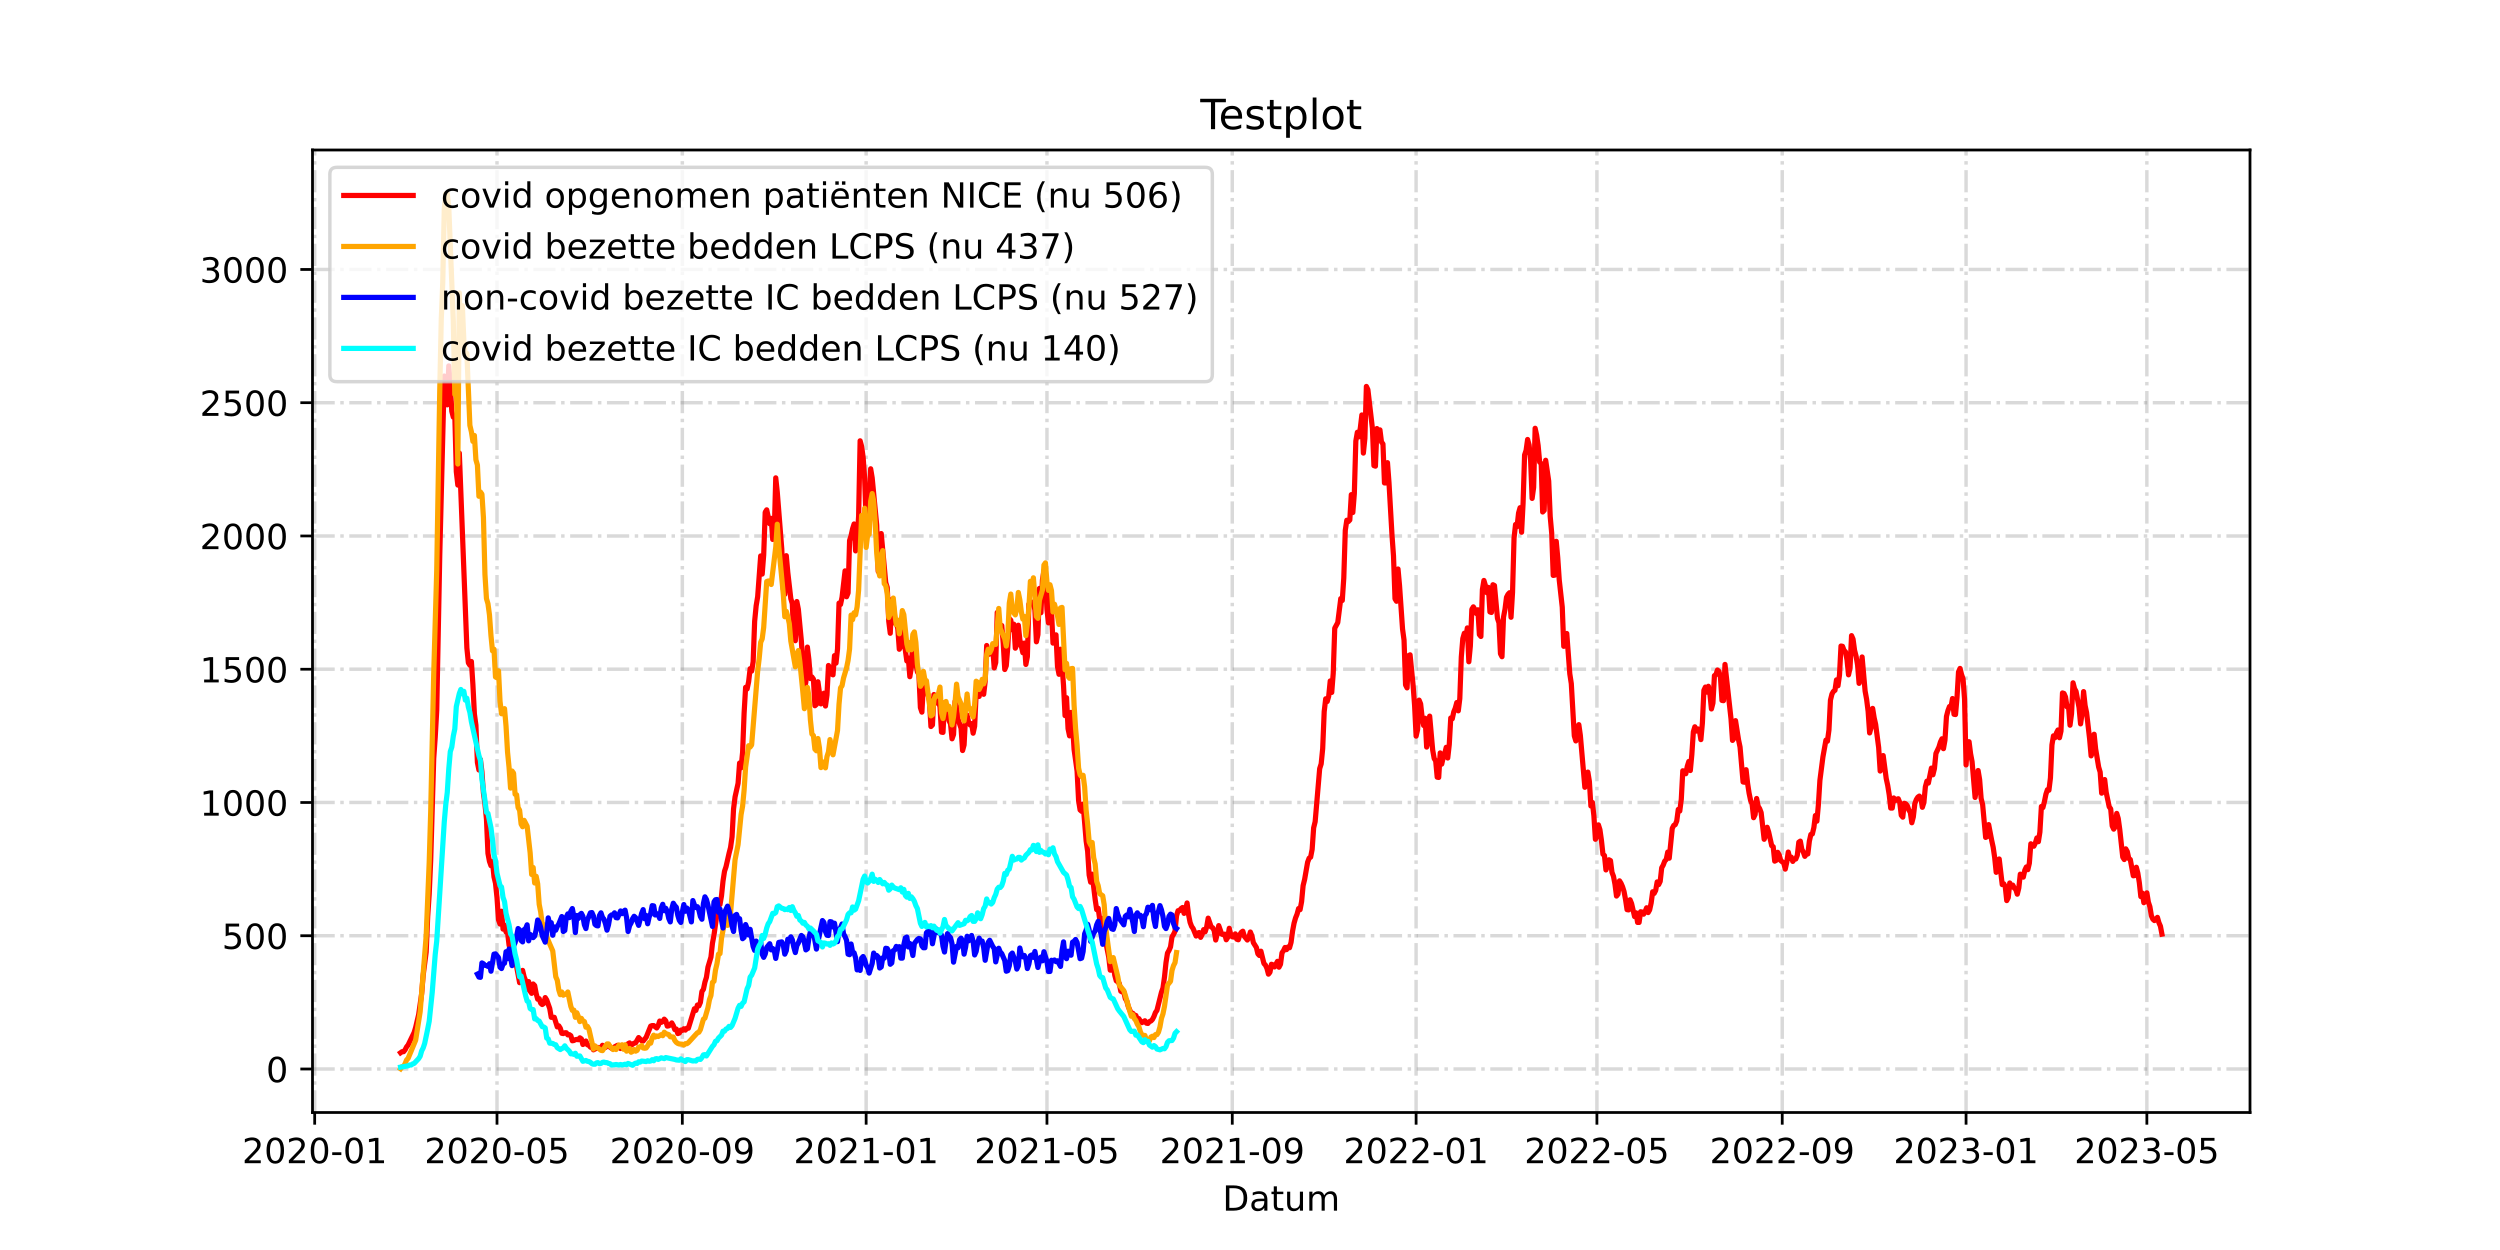 <?xml version="1.0" encoding="utf-8" standalone="no"?>
<!DOCTYPE svg PUBLIC "-//W3C//DTD SVG 1.1//EN"
  "http://www.w3.org/Graphics/SVG/1.1/DTD/svg11.dtd">
<!-- Created with matplotlib (https://matplotlib.org/) -->
<svg height="360pt" version="1.1" viewBox="0 0 720 360" width="720pt" xmlns="http://www.w3.org/2000/svg" xmlns:xlink="http://www.w3.org/1999/xlink">
 <defs>
  <style type="text/css">*{stroke-linecap:butt;stroke-linejoin:round;}</style>
 </defs>
 <g id="figure_1">
  <g id="patch_1">
   <path d="M 0 360 
L 720 360 
L 720 0 
L 0 0 
z
" style="fill:#ffffff;"/>
  </g>
  <g id="axes_1">
   <g id="patch_2">
    <path d="M 90 320.4 
L 648 320.4 
L 648 43.2 
L 90 43.2 
z
" style="fill:#ffffff;"/>
   </g>
   <g id="matplotlib.axis_1">
    <g id="xtick_1">
     <g id="line2d_1">
      <path clip-path="url(#p45ccce470f)" d="M 90.629 320.4 
L 90.629 43.2 
" style="fill:none;stroke:#808080;stroke-dasharray:6.4,1.6,1,1.6;stroke-dashoffset:0;stroke-opacity:0.3;"/>
     </g>
     <g id="line2d_2">
      <defs>
       <path d="M 0 0 
L 0 3.5 
" id="m5432e1311a" style="stroke:#000000;stroke-width:0.8;"/>
      </defs>
      <g>
       <use style="stroke:#000000;stroke-width:0.8;" x="90.629" xlink:href="#m5432e1311a" y="320.4"/>
      </g>
     </g>
     <g id="text_1">
      <!-- 2020-01 -->
      <g transform="translate(69.738 334.998)scale(0.1 -0.1)">
       <defs>
        <path d="M 19.188 8.297 
L 53.609 8.297 
L 53.609 0 
L 7.328 0 
L 7.328 8.297 
Q 12.938 14.109 22.625 23.891 
Q 32.328 33.688 34.812 36.531 
Q 39.547 41.844 41.422 45.531 
Q 43.312 49.219 43.312 52.781 
Q 43.312 58.594 39.234 62.25 
Q 35.156 65.922 28.609 65.922 
Q 23.969 65.922 18.812 64.312 
Q 13.672 62.703 7.812 59.422 
L 7.812 69.391 
Q 13.766 71.781 18.938 73 
Q 24.125 74.219 28.422 74.219 
Q 39.75 74.219 46.484 68.547 
Q 53.219 62.891 53.219 53.422 
Q 53.219 48.922 51.531 44.891 
Q 49.859 40.875 45.406 35.406 
Q 44.188 33.984 37.641 27.219 
Q 31.109 20.453 19.188 8.297 
z
" id="DejaVuSans-50"/>
        <path d="M 31.781 66.406 
Q 24.172 66.406 20.328 58.906 
Q 16.5 51.422 16.5 36.375 
Q 16.5 21.391 20.328 13.891 
Q 24.172 6.391 31.781 6.391 
Q 39.453 6.391 43.281 13.891 
Q 47.125 21.391 47.125 36.375 
Q 47.125 51.422 43.281 58.906 
Q 39.453 66.406 31.781 66.406 
z
M 31.781 74.219 
Q 44.047 74.219 50.516 64.516 
Q 56.984 54.828 56.984 36.375 
Q 56.984 17.969 50.516 8.266 
Q 44.047 -1.422 31.781 -1.422 
Q 19.531 -1.422 13.062 8.266 
Q 6.594 17.969 6.594 36.375 
Q 6.594 54.828 13.062 64.516 
Q 19.531 74.219 31.781 74.219 
z
" id="DejaVuSans-48"/>
        <path d="M 4.891 31.391 
L 31.203 31.391 
L 31.203 23.391 
L 4.891 23.391 
z
" id="DejaVuSans-45"/>
        <path d="M 12.406 8.297 
L 28.516 8.297 
L 28.516 63.922 
L 10.984 60.406 
L 10.984 69.391 
L 28.422 72.906 
L 38.281 72.906 
L 38.281 8.297 
L 54.391 8.297 
L 54.391 0 
L 12.406 0 
z
" id="DejaVuSans-49"/>
       </defs>
       <use xlink:href="#DejaVuSans-50"/>
       <use x="63.623" xlink:href="#DejaVuSans-48"/>
       <use x="127.246" xlink:href="#DejaVuSans-50"/>
       <use x="190.869" xlink:href="#DejaVuSans-48"/>
       <use x="254.492" xlink:href="#DejaVuSans-45"/>
       <use x="290.576" xlink:href="#DejaVuSans-48"/>
       <use x="354.199" xlink:href="#DejaVuSans-49"/>
      </g>
     </g>
    </g>
    <g id="xtick_2">
     <g id="line2d_3">
      <path clip-path="url(#p45ccce470f)" d="M 143.136 320.4 
L 143.136 43.2 
" style="fill:none;stroke:#808080;stroke-dasharray:6.4,1.6,1,1.6;stroke-dashoffset:0;stroke-opacity:0.3;"/>
     </g>
     <g id="line2d_4">
      <g>
       <use style="stroke:#000000;stroke-width:0.8;" x="143.136" xlink:href="#m5432e1311a" y="320.4"/>
      </g>
     </g>
     <g id="text_2">
      <!-- 2020-05 -->
      <g transform="translate(122.244 334.998)scale(0.1 -0.1)">
       <defs>
        <path d="M 10.797 72.906 
L 49.516 72.906 
L 49.516 64.594 
L 19.828 64.594 
L 19.828 46.734 
Q 21.969 47.469 24.109 47.828 
Q 26.266 48.188 28.422 48.188 
Q 40.625 48.188 47.75 41.5 
Q 54.891 34.812 54.891 23.391 
Q 54.891 11.625 47.562 5.094 
Q 40.234 -1.422 26.906 -1.422 
Q 22.312 -1.422 17.547 -0.641 
Q 12.797 0.141 7.719 1.703 
L 7.719 11.625 
Q 12.109 9.234 16.797 8.062 
Q 21.484 6.891 26.703 6.891 
Q 35.156 6.891 40.078 11.328 
Q 45.016 15.766 45.016 23.391 
Q 45.016 31 40.078 35.438 
Q 35.156 39.891 26.703 39.891 
Q 22.75 39.891 18.812 39.016 
Q 14.891 38.141 10.797 36.281 
z
" id="DejaVuSans-53"/>
       </defs>
       <use xlink:href="#DejaVuSans-50"/>
       <use x="63.623" xlink:href="#DejaVuSans-48"/>
       <use x="127.246" xlink:href="#DejaVuSans-50"/>
       <use x="190.869" xlink:href="#DejaVuSans-48"/>
       <use x="254.492" xlink:href="#DejaVuSans-45"/>
       <use x="290.576" xlink:href="#DejaVuSans-48"/>
       <use x="354.199" xlink:href="#DejaVuSans-53"/>
      </g>
     </g>
    </g>
    <g id="xtick_3">
     <g id="line2d_5">
      <path clip-path="url(#p45ccce470f)" d="M 196.51 320.4 
L 196.51 43.2 
" style="fill:none;stroke:#808080;stroke-dasharray:6.4,1.6,1,1.6;stroke-dashoffset:0;stroke-opacity:0.3;"/>
     </g>
     <g id="line2d_6">
      <g>
       <use style="stroke:#000000;stroke-width:0.8;" x="196.51" xlink:href="#m5432e1311a" y="320.4"/>
      </g>
     </g>
     <g id="text_3">
      <!-- 2020-09 -->
      <g transform="translate(175.619 334.998)scale(0.1 -0.1)">
       <defs>
        <path d="M 10.984 1.516 
L 10.984 10.5 
Q 14.703 8.734 18.5 7.812 
Q 22.312 6.891 25.984 6.891 
Q 35.75 6.891 40.891 13.453 
Q 46.047 20.016 46.781 33.406 
Q 43.953 29.203 39.594 26.953 
Q 35.25 24.703 29.984 24.703 
Q 19.047 24.703 12.672 31.312 
Q 6.297 37.938 6.297 49.422 
Q 6.297 60.641 12.938 67.422 
Q 19.578 74.219 30.609 74.219 
Q 43.266 74.219 49.922 64.516 
Q 56.594 54.828 56.594 36.375 
Q 56.594 19.141 48.406 8.859 
Q 40.234 -1.422 26.422 -1.422 
Q 22.703 -1.422 18.891 -0.688 
Q 15.094 0.047 10.984 1.516 
z
M 30.609 32.422 
Q 37.25 32.422 41.125 36.953 
Q 45.016 41.5 45.016 49.422 
Q 45.016 57.281 41.125 61.844 
Q 37.25 66.406 30.609 66.406 
Q 23.969 66.406 20.094 61.844 
Q 16.219 57.281 16.219 49.422 
Q 16.219 41.5 20.094 36.953 
Q 23.969 32.422 30.609 32.422 
z
" id="DejaVuSans-57"/>
       </defs>
       <use xlink:href="#DejaVuSans-50"/>
       <use x="63.623" xlink:href="#DejaVuSans-48"/>
       <use x="127.246" xlink:href="#DejaVuSans-50"/>
       <use x="190.869" xlink:href="#DejaVuSans-48"/>
       <use x="254.492" xlink:href="#DejaVuSans-45"/>
       <use x="290.576" xlink:href="#DejaVuSans-48"/>
       <use x="354.199" xlink:href="#DejaVuSans-57"/>
      </g>
     </g>
    </g>
    <g id="xtick_4">
     <g id="line2d_7">
      <path clip-path="url(#p45ccce470f)" d="M 249.45 320.4 
L 249.45 43.2 
" style="fill:none;stroke:#808080;stroke-dasharray:6.4,1.6,1,1.6;stroke-dashoffset:0;stroke-opacity:0.3;"/>
     </g>
     <g id="line2d_8">
      <g>
       <use style="stroke:#000000;stroke-width:0.8;" x="249.45" xlink:href="#m5432e1311a" y="320.4"/>
      </g>
     </g>
     <g id="text_4">
      <!-- 2021-01 -->
      <g transform="translate(228.559 334.998)scale(0.1 -0.1)">
       <use xlink:href="#DejaVuSans-50"/>
       <use x="63.623" xlink:href="#DejaVuSans-48"/>
       <use x="127.246" xlink:href="#DejaVuSans-50"/>
       <use x="190.869" xlink:href="#DejaVuSans-49"/>
       <use x="254.492" xlink:href="#DejaVuSans-45"/>
       <use x="290.576" xlink:href="#DejaVuSans-48"/>
       <use x="354.199" xlink:href="#DejaVuSans-49"/>
      </g>
     </g>
    </g>
    <g id="xtick_5">
     <g id="line2d_9">
      <path clip-path="url(#p45ccce470f)" d="M 301.523 320.4 
L 301.523 43.2 
" style="fill:none;stroke:#808080;stroke-dasharray:6.4,1.6,1,1.6;stroke-dashoffset:0;stroke-opacity:0.3;"/>
     </g>
     <g id="line2d_10">
      <g>
       <use style="stroke:#000000;stroke-width:0.8;" x="301.523" xlink:href="#m5432e1311a" y="320.4"/>
      </g>
     </g>
     <g id="text_5">
      <!-- 2021-05 -->
      <g transform="translate(280.631 334.998)scale(0.1 -0.1)">
       <use xlink:href="#DejaVuSans-50"/>
       <use x="63.623" xlink:href="#DejaVuSans-48"/>
       <use x="127.246" xlink:href="#DejaVuSans-50"/>
       <use x="190.869" xlink:href="#DejaVuSans-49"/>
       <use x="254.492" xlink:href="#DejaVuSans-45"/>
       <use x="290.576" xlink:href="#DejaVuSans-48"/>
       <use x="354.199" xlink:href="#DejaVuSans-53"/>
      </g>
     </g>
    </g>
    <g id="xtick_6">
     <g id="line2d_11">
      <path clip-path="url(#p45ccce470f)" d="M 354.897 320.4 
L 354.897 43.2 
" style="fill:none;stroke:#808080;stroke-dasharray:6.4,1.6,1,1.6;stroke-dashoffset:0;stroke-opacity:0.3;"/>
     </g>
     <g id="line2d_12">
      <g>
       <use style="stroke:#000000;stroke-width:0.8;" x="354.897" xlink:href="#m5432e1311a" y="320.4"/>
      </g>
     </g>
     <g id="text_6">
      <!-- 2021-09 -->
      <g transform="translate(334.006 334.998)scale(0.1 -0.1)">
       <use xlink:href="#DejaVuSans-50"/>
       <use x="63.623" xlink:href="#DejaVuSans-48"/>
       <use x="127.246" xlink:href="#DejaVuSans-50"/>
       <use x="190.869" xlink:href="#DejaVuSans-49"/>
       <use x="254.492" xlink:href="#DejaVuSans-45"/>
       <use x="290.576" xlink:href="#DejaVuSans-48"/>
       <use x="354.199" xlink:href="#DejaVuSans-57"/>
      </g>
     </g>
    </g>
    <g id="xtick_7">
     <g id="line2d_13">
      <path clip-path="url(#p45ccce470f)" d="M 407.837 320.4 
L 407.837 43.2 
" style="fill:none;stroke:#808080;stroke-dasharray:6.4,1.6,1,1.6;stroke-dashoffset:0;stroke-opacity:0.3;"/>
     </g>
     <g id="line2d_14">
      <g>
       <use style="stroke:#000000;stroke-width:0.8;" x="407.837" xlink:href="#m5432e1311a" y="320.4"/>
      </g>
     </g>
     <g id="text_7">
      <!-- 2022-01 -->
      <g transform="translate(386.946 334.998)scale(0.1 -0.1)">
       <use xlink:href="#DejaVuSans-50"/>
       <use x="63.623" xlink:href="#DejaVuSans-48"/>
       <use x="127.246" xlink:href="#DejaVuSans-50"/>
       <use x="190.869" xlink:href="#DejaVuSans-50"/>
       <use x="254.492" xlink:href="#DejaVuSans-45"/>
       <use x="290.576" xlink:href="#DejaVuSans-48"/>
       <use x="354.199" xlink:href="#DejaVuSans-49"/>
      </g>
     </g>
    </g>
    <g id="xtick_8">
     <g id="line2d_15">
      <path clip-path="url(#p45ccce470f)" d="M 459.91 320.4 
L 459.91 43.2 
" style="fill:none;stroke:#808080;stroke-dasharray:6.4,1.6,1,1.6;stroke-dashoffset:0;stroke-opacity:0.3;"/>
     </g>
     <g id="line2d_16">
      <g>
       <use style="stroke:#000000;stroke-width:0.8;" x="459.91" xlink:href="#m5432e1311a" y="320.4"/>
      </g>
     </g>
     <g id="text_8">
      <!-- 2022-05 -->
      <g transform="translate(439.018 334.998)scale(0.1 -0.1)">
       <use xlink:href="#DejaVuSans-50"/>
       <use x="63.623" xlink:href="#DejaVuSans-48"/>
       <use x="127.246" xlink:href="#DejaVuSans-50"/>
       <use x="190.869" xlink:href="#DejaVuSans-50"/>
       <use x="254.492" xlink:href="#DejaVuSans-45"/>
       <use x="290.576" xlink:href="#DejaVuSans-48"/>
       <use x="354.199" xlink:href="#DejaVuSans-53"/>
      </g>
     </g>
    </g>
    <g id="xtick_9">
     <g id="line2d_17">
      <path clip-path="url(#p45ccce470f)" d="M 513.284 320.4 
L 513.284 43.2 
" style="fill:none;stroke:#808080;stroke-dasharray:6.4,1.6,1,1.6;stroke-dashoffset:0;stroke-opacity:0.3;"/>
     </g>
     <g id="line2d_18">
      <g>
       <use style="stroke:#000000;stroke-width:0.8;" x="513.284" xlink:href="#m5432e1311a" y="320.4"/>
      </g>
     </g>
     <g id="text_9">
      <!-- 2022-09 -->
      <g transform="translate(492.393 334.998)scale(0.1 -0.1)">
       <use xlink:href="#DejaVuSans-50"/>
       <use x="63.623" xlink:href="#DejaVuSans-48"/>
       <use x="127.246" xlink:href="#DejaVuSans-50"/>
       <use x="190.869" xlink:href="#DejaVuSans-50"/>
       <use x="254.492" xlink:href="#DejaVuSans-45"/>
       <use x="290.576" xlink:href="#DejaVuSans-48"/>
       <use x="354.199" xlink:href="#DejaVuSans-57"/>
      </g>
     </g>
    </g>
    <g id="xtick_10">
     <g id="line2d_19">
      <path clip-path="url(#p45ccce470f)" d="M 566.225 320.4 
L 566.225 43.2 
" style="fill:none;stroke:#808080;stroke-dasharray:6.4,1.6,1,1.6;stroke-dashoffset:0;stroke-opacity:0.3;"/>
     </g>
     <g id="line2d_20">
      <g>
       <use style="stroke:#000000;stroke-width:0.8;" x="566.225" xlink:href="#m5432e1311a" y="320.4"/>
      </g>
     </g>
     <g id="text_10">
      <!-- 2023-01 -->
      <g transform="translate(545.333 334.998)scale(0.1 -0.1)">
       <defs>
        <path d="M 40.578 39.312 
Q 47.656 37.797 51.625 33 
Q 55.609 28.219 55.609 21.188 
Q 55.609 10.406 48.188 4.484 
Q 40.766 -1.422 27.094 -1.422 
Q 22.516 -1.422 17.656 -0.516 
Q 12.797 0.391 7.625 2.203 
L 7.625 11.719 
Q 11.719 9.328 16.594 8.109 
Q 21.484 6.891 26.812 6.891 
Q 36.078 6.891 40.938 10.547 
Q 45.797 14.203 45.797 21.188 
Q 45.797 27.641 41.281 31.266 
Q 36.766 34.906 28.719 34.906 
L 20.219 34.906 
L 20.219 43.016 
L 29.109 43.016 
Q 36.375 43.016 40.234 45.922 
Q 44.094 48.828 44.094 54.297 
Q 44.094 59.906 40.109 62.906 
Q 36.141 65.922 28.719 65.922 
Q 24.656 65.922 20.016 65.031 
Q 15.375 64.156 9.812 62.312 
L 9.812 71.094 
Q 15.438 72.656 20.344 73.438 
Q 25.25 74.219 29.594 74.219 
Q 40.828 74.219 47.359 69.109 
Q 53.906 64.016 53.906 55.328 
Q 53.906 49.266 50.438 45.094 
Q 46.969 40.922 40.578 39.312 
z
" id="DejaVuSans-51"/>
       </defs>
       <use xlink:href="#DejaVuSans-50"/>
       <use x="63.623" xlink:href="#DejaVuSans-48"/>
       <use x="127.246" xlink:href="#DejaVuSans-50"/>
       <use x="190.869" xlink:href="#DejaVuSans-51"/>
       <use x="254.492" xlink:href="#DejaVuSans-45"/>
       <use x="290.576" xlink:href="#DejaVuSans-48"/>
       <use x="354.199" xlink:href="#DejaVuSans-49"/>
      </g>
     </g>
    </g>
    <g id="xtick_11">
     <g id="line2d_21">
      <path clip-path="url(#p45ccce470f)" d="M 618.297 320.4 
L 618.297 43.2 
" style="fill:none;stroke:#808080;stroke-dasharray:6.4,1.6,1,1.6;stroke-dashoffset:0;stroke-opacity:0.3;"/>
     </g>
     <g id="line2d_22">
      <g>
       <use style="stroke:#000000;stroke-width:0.8;" x="618.297" xlink:href="#m5432e1311a" y="320.4"/>
      </g>
     </g>
     <g id="text_11">
      <!-- 2023-05 -->
      <g transform="translate(597.406 334.998)scale(0.1 -0.1)">
       <use xlink:href="#DejaVuSans-50"/>
       <use x="63.623" xlink:href="#DejaVuSans-48"/>
       <use x="127.246" xlink:href="#DejaVuSans-50"/>
       <use x="190.869" xlink:href="#DejaVuSans-51"/>
       <use x="254.492" xlink:href="#DejaVuSans-45"/>
       <use x="290.576" xlink:href="#DejaVuSans-48"/>
       <use x="354.199" xlink:href="#DejaVuSans-53"/>
      </g>
     </g>
    </g>
    <g id="text_12">
     <!-- Datum -->
     <g transform="translate(352.087 348.677)scale(0.1 -0.1)">
      <defs>
       <path d="M 19.672 64.797 
L 19.672 8.109 
L 31.594 8.109 
Q 46.688 8.109 53.688 14.938 
Q 60.688 21.781 60.688 36.531 
Q 60.688 51.172 53.688 57.984 
Q 46.688 64.797 31.594 64.797 
z
M 9.812 72.906 
L 30.078 72.906 
Q 51.266 72.906 61.172 64.094 
Q 71.094 55.281 71.094 36.531 
Q 71.094 17.672 61.125 8.828 
Q 51.172 0 30.078 0 
L 9.812 0 
z
" id="DejaVuSans-68"/>
       <path d="M 34.281 27.484 
Q 23.391 27.484 19.188 25 
Q 14.984 22.516 14.984 16.5 
Q 14.984 11.719 18.141 8.906 
Q 21.297 6.109 26.703 6.109 
Q 34.188 6.109 38.703 11.406 
Q 43.219 16.703 43.219 25.484 
L 43.219 27.484 
z
M 52.203 31.203 
L 52.203 0 
L 43.219 0 
L 43.219 8.297 
Q 40.141 3.328 35.547 0.953 
Q 30.953 -1.422 24.312 -1.422 
Q 15.922 -1.422 10.953 3.297 
Q 6 8.016 6 15.922 
Q 6 25.141 12.172 29.828 
Q 18.359 34.516 30.609 34.516 
L 43.219 34.516 
L 43.219 35.406 
Q 43.219 41.609 39.141 45 
Q 35.062 48.391 27.688 48.391 
Q 23 48.391 18.547 47.266 
Q 14.109 46.141 10.016 43.891 
L 10.016 52.203 
Q 14.938 54.109 19.578 55.047 
Q 24.219 56 28.609 56 
Q 40.484 56 46.344 49.844 
Q 52.203 43.703 52.203 31.203 
z
" id="DejaVuSans-97"/>
       <path d="M 18.312 70.219 
L 18.312 54.688 
L 36.812 54.688 
L 36.812 47.703 
L 18.312 47.703 
L 18.312 18.016 
Q 18.312 11.328 20.141 9.422 
Q 21.969 7.516 27.594 7.516 
L 36.812 7.516 
L 36.812 0 
L 27.594 0 
Q 17.188 0 13.234 3.875 
Q 9.281 7.766 9.281 18.016 
L 9.281 47.703 
L 2.688 47.703 
L 2.688 54.688 
L 9.281 54.688 
L 9.281 70.219 
z
" id="DejaVuSans-116"/>
       <path d="M 8.5 21.578 
L 8.5 54.688 
L 17.484 54.688 
L 17.484 21.922 
Q 17.484 14.156 20.5 10.266 
Q 23.531 6.391 29.594 6.391 
Q 36.859 6.391 41.078 11.031 
Q 45.312 15.672 45.312 23.688 
L 45.312 54.688 
L 54.297 54.688 
L 54.297 0 
L 45.312 0 
L 45.312 8.406 
Q 42.047 3.422 37.719 1 
Q 33.406 -1.422 27.688 -1.422 
Q 18.266 -1.422 13.375 4.438 
Q 8.5 10.297 8.5 21.578 
z
M 31.109 56 
z
" id="DejaVuSans-117"/>
       <path d="M 52 44.188 
Q 55.375 50.25 60.062 53.125 
Q 64.75 56 71.094 56 
Q 79.641 56 84.281 50.016 
Q 88.922 44.047 88.922 33.016 
L 88.922 0 
L 79.891 0 
L 79.891 32.719 
Q 79.891 40.578 77.094 44.375 
Q 74.312 48.188 68.609 48.188 
Q 61.625 48.188 57.562 43.547 
Q 53.516 38.922 53.516 30.906 
L 53.516 0 
L 44.484 0 
L 44.484 32.719 
Q 44.484 40.625 41.703 44.406 
Q 38.922 48.188 33.109 48.188 
Q 26.219 48.188 22.156 43.531 
Q 18.109 38.875 18.109 30.906 
L 18.109 0 
L 9.078 0 
L 9.078 54.688 
L 18.109 54.688 
L 18.109 46.188 
Q 21.188 51.219 25.484 53.609 
Q 29.781 56 35.688 56 
Q 41.656 56 45.828 52.969 
Q 50 49.953 52 44.188 
z
" id="DejaVuSans-109"/>
      </defs>
      <use xlink:href="#DejaVuSans-68"/>
      <use x="77.002" xlink:href="#DejaVuSans-97"/>
      <use x="138.281" xlink:href="#DejaVuSans-116"/>
      <use x="177.49" xlink:href="#DejaVuSans-117"/>
      <use x="240.869" xlink:href="#DejaVuSans-109"/>
     </g>
    </g>
   </g>
   <g id="matplotlib.axis_2">
    <g id="ytick_1">
     <g id="line2d_23">
      <path clip-path="url(#p45ccce470f)" d="M 90 307.877 
L 648 307.877 
" style="fill:none;stroke:#808080;stroke-dasharray:6.4,1.6,1,1.6;stroke-dashoffset:0;stroke-opacity:0.3;"/>
     </g>
     <g id="line2d_24">
      <defs>
       <path d="M 0 0 
L -3.5 0 
" id="m7b8600ed16" style="stroke:#000000;stroke-width:0.8;"/>
      </defs>
      <g>
       <use style="stroke:#000000;stroke-width:0.8;" x="90" xlink:href="#m7b8600ed16" y="307.877"/>
      </g>
     </g>
     <g id="text_13">
      <!-- 0 -->
      <g transform="translate(76.638 311.676)scale(0.1 -0.1)">
       <use xlink:href="#DejaVuSans-48"/>
      </g>
     </g>
    </g>
    <g id="ytick_2">
     <g id="line2d_25">
      <path clip-path="url(#p45ccce470f)" d="M 90 269.497 
L 648 269.497 
" style="fill:none;stroke:#808080;stroke-dasharray:6.4,1.6,1,1.6;stroke-dashoffset:0;stroke-opacity:0.3;"/>
     </g>
     <g id="line2d_26">
      <g>
       <use style="stroke:#000000;stroke-width:0.8;" x="90" xlink:href="#m7b8600ed16" y="269.497"/>
      </g>
     </g>
     <g id="text_14">
      <!-- 500 -->
      <g transform="translate(63.913 273.296)scale(0.1 -0.1)">
       <use xlink:href="#DejaVuSans-53"/>
       <use x="63.623" xlink:href="#DejaVuSans-48"/>
       <use x="127.246" xlink:href="#DejaVuSans-48"/>
      </g>
     </g>
    </g>
    <g id="ytick_3">
     <g id="line2d_27">
      <path clip-path="url(#p45ccce470f)" d="M 90 231.118 
L 648 231.118 
" style="fill:none;stroke:#808080;stroke-dasharray:6.4,1.6,1,1.6;stroke-dashoffset:0;stroke-opacity:0.3;"/>
     </g>
     <g id="line2d_28">
      <g>
       <use style="stroke:#000000;stroke-width:0.8;" x="90" xlink:href="#m7b8600ed16" y="231.118"/>
      </g>
     </g>
     <g id="text_15">
      <!-- 1000 -->
      <g transform="translate(57.55 234.917)scale(0.1 -0.1)">
       <use xlink:href="#DejaVuSans-49"/>
       <use x="63.623" xlink:href="#DejaVuSans-48"/>
       <use x="127.246" xlink:href="#DejaVuSans-48"/>
       <use x="190.869" xlink:href="#DejaVuSans-48"/>
      </g>
     </g>
    </g>
    <g id="ytick_4">
     <g id="line2d_29">
      <path clip-path="url(#p45ccce470f)" d="M 90 192.738 
L 648 192.738 
" style="fill:none;stroke:#808080;stroke-dasharray:6.4,1.6,1,1.6;stroke-dashoffset:0;stroke-opacity:0.3;"/>
     </g>
     <g id="line2d_30">
      <g>
       <use style="stroke:#000000;stroke-width:0.8;" x="90" xlink:href="#m7b8600ed16" y="192.738"/>
      </g>
     </g>
     <g id="text_16">
      <!-- 1500 -->
      <g transform="translate(57.55 196.537)scale(0.1 -0.1)">
       <use xlink:href="#DejaVuSans-49"/>
       <use x="63.623" xlink:href="#DejaVuSans-53"/>
       <use x="127.246" xlink:href="#DejaVuSans-48"/>
       <use x="190.869" xlink:href="#DejaVuSans-48"/>
      </g>
     </g>
    </g>
    <g id="ytick_5">
     <g id="line2d_31">
      <path clip-path="url(#p45ccce470f)" d="M 90 154.359 
L 648 154.359 
" style="fill:none;stroke:#808080;stroke-dasharray:6.4,1.6,1,1.6;stroke-dashoffset:0;stroke-opacity:0.3;"/>
     </g>
     <g id="line2d_32">
      <g>
       <use style="stroke:#000000;stroke-width:0.8;" x="90" xlink:href="#m7b8600ed16" y="154.359"/>
      </g>
     </g>
     <g id="text_17">
      <!-- 2000 -->
      <g transform="translate(57.55 158.158)scale(0.1 -0.1)">
       <use xlink:href="#DejaVuSans-50"/>
       <use x="63.623" xlink:href="#DejaVuSans-48"/>
       <use x="127.246" xlink:href="#DejaVuSans-48"/>
       <use x="190.869" xlink:href="#DejaVuSans-48"/>
      </g>
     </g>
    </g>
    <g id="ytick_6">
     <g id="line2d_33">
      <path clip-path="url(#p45ccce470f)" d="M 90 115.979 
L 648 115.979 
" style="fill:none;stroke:#808080;stroke-dasharray:6.4,1.6,1,1.6;stroke-dashoffset:0;stroke-opacity:0.3;"/>
     </g>
     <g id="line2d_34">
      <g>
       <use style="stroke:#000000;stroke-width:0.8;" x="90" xlink:href="#m7b8600ed16" y="115.979"/>
      </g>
     </g>
     <g id="text_18">
      <!-- 2500 -->
      <g transform="translate(57.55 119.778)scale(0.1 -0.1)">
       <use xlink:href="#DejaVuSans-50"/>
       <use x="63.623" xlink:href="#DejaVuSans-53"/>
       <use x="127.246" xlink:href="#DejaVuSans-48"/>
       <use x="190.869" xlink:href="#DejaVuSans-48"/>
      </g>
     </g>
    </g>
    <g id="ytick_7">
     <g id="line2d_35">
      <path clip-path="url(#p45ccce470f)" d="M 90 77.6 
L 648 77.6 
" style="fill:none;stroke:#808080;stroke-dasharray:6.4,1.6,1,1.6;stroke-dashoffset:0;stroke-opacity:0.3;"/>
     </g>
     <g id="line2d_36">
      <g>
       <use style="stroke:#000000;stroke-width:0.8;" x="90" xlink:href="#m7b8600ed16" y="77.6"/>
      </g>
     </g>
     <g id="text_19">
      <!-- 3000 -->
      <g transform="translate(57.55 81.399)scale(0.1 -0.1)">
       <use xlink:href="#DejaVuSans-51"/>
       <use x="63.623" xlink:href="#DejaVuSans-48"/>
       <use x="127.246" xlink:href="#DejaVuSans-48"/>
       <use x="190.869" xlink:href="#DejaVuSans-48"/>
      </g>
     </g>
    </g>
   </g>
   <g id="line2d_37">
    <path clip-path="url(#p45ccce470f)" d="M 115.364 303.194 
L 115.798 302.887 
L 116.232 302.887 
L 116.665 302.35 
L 117.099 301.506 
L 117.533 300.968 
L 119.269 297.361 
L 119.703 295.902 
L 120.571 292.218 
L 121.439 286.154 
L 121.873 280.858 
L 122.741 274.18 
L 123.175 263.971 
L 123.608 257.523 
L 124.042 247.698 
L 124.91 218.452 
L 125.344 212.312 
L 125.778 204.559 
L 126.646 160.039 
L 127.948 108.303 
L 128.816 116.593 
L 129.25 105.386 
L 129.684 110.913 
L 130.118 118.435 
L 130.551 120.124 
L 130.985 119.664 
L 131.419 135.86 
L 131.853 139.698 
L 132.287 130.487 
L 134.457 186.597 
L 134.891 190.896 
L 135.325 191.587 
L 135.759 190.512 
L 136.193 197.113 
L 136.627 205.634 
L 137.061 208.858 
L 137.494 219.604 
L 137.928 221.753 
L 138.362 218.759 
L 138.796 222.29 
L 139.23 228.431 
L 139.664 231.578 
L 140.098 235.877 
L 140.532 245.779 
L 140.966 248.081 
L 141.4 249.31 
L 141.834 248.081 
L 142.268 252.533 
L 142.702 254.376 
L 143.136 258.521 
L 143.57 264.892 
L 144.003 266.12 
L 144.437 262.435 
L 144.871 267.578 
L 145.305 266.427 
L 145.739 268.423 
L 146.173 268.499 
L 146.607 272.184 
L 147.041 273.565 
L 147.475 271.339 
L 149.645 283.007 
L 150.079 281.932 
L 150.513 279.476 
L 150.946 281.318 
L 151.38 282.393 
L 151.814 285.003 
L 152.248 282.7 
L 152.682 285.463 
L 153.116 286.077 
L 153.55 283.391 
L 153.984 283.851 
L 154.418 286.154 
L 154.852 287.766 
L 155.286 287.612 
L 155.72 288.917 
L 156.154 289.301 
L 156.588 288.994 
L 157.022 287.305 
L 157.456 287.996 
L 158.323 290.452 
L 158.757 292.986 
L 159.625 292.986 
L 160.493 295.749 
L 160.927 295.442 
L 161.361 296.133 
L 161.795 297.591 
L 162.229 297.668 
L 162.663 297.438 
L 163.097 297.438 
L 163.531 298.052 
L 163.965 297.975 
L 164.399 298.282 
L 164.832 299.74 
L 165.266 299.664 
L 165.7 299.433 
L 166.134 299.357 
L 166.568 299.433 
L 167.002 298.896 
L 167.436 299.203 
L 167.87 300.815 
L 168.304 300.508 
L 168.738 299.817 
L 169.172 300.892 
L 169.606 301.045 
L 170.04 301.583 
L 170.474 301.583 
L 170.908 302.35 
L 172.209 301.659 
L 172.643 301.813 
L 173.077 301.813 
L 173.511 301.045 
L 173.945 301.659 
L 174.379 301.659 
L 174.813 301.122 
L 175.247 301.045 
L 175.681 301.583 
L 176.115 301.89 
L 176.549 302.043 
L 176.983 301.506 
L 177.851 301.045 
L 178.285 301.122 
L 178.718 301.966 
L 179.152 301.429 
L 179.586 301.583 
L 180.454 301.199 
L 180.888 300.585 
L 181.322 300.354 
L 181.756 301.045 
L 182.624 300.431 
L 183.058 300.354 
L 183.926 298.819 
L 184.794 299.74 
L 185.228 299.817 
L 186.095 298.742 
L 187.397 295.519 
L 187.831 295.365 
L 188.265 295.365 
L 189.133 296.056 
L 189.567 295.365 
L 190.001 294.06 
L 190.435 294.444 
L 190.869 294.214 
L 191.303 293.523 
L 191.737 293.983 
L 192.171 295.519 
L 192.604 295.442 
L 193.038 295.135 
L 193.472 294.597 
L 193.906 295.365 
L 194.34 296.516 
L 194.774 296.363 
L 195.208 297.668 
L 195.642 297.514 
L 196.076 296.67 
L 196.51 296.747 
L 196.944 296.286 
L 197.378 296.67 
L 197.812 296.133 
L 198.246 296.133 
L 199.981 290.529 
L 200.415 290.99 
L 200.849 289.455 
L 201.283 289.685 
L 201.717 288.687 
L 202.151 285.54 
L 202.585 284.926 
L 203.019 282.853 
L 203.453 281.472 
L 203.887 278.555 
L 204.755 275.638 
L 205.189 271.646 
L 205.623 269.344 
L 206.924 260.133 
L 207.358 260.516 
L 207.792 257.983 
L 208.226 253.762 
L 208.66 250.922 
L 209.094 249.617 
L 209.962 245.779 
L 210.396 244.09 
L 210.83 241.02 
L 211.264 232.96 
L 211.698 229.506 
L 212.566 225.591 
L 213 219.757 
L 213.433 221.139 
L 213.867 216.687 
L 214.301 205.403 
L 214.735 197.958 
L 215.169 198.418 
L 215.603 196.346 
L 216.037 192.585 
L 216.471 193.275 
L 216.905 190.589 
L 217.339 178.922 
L 217.773 174.47 
L 218.207 171.86 
L 219.075 160.116 
L 219.509 165.335 
L 219.943 159.809 
L 220.376 147.527 
L 220.81 146.836 
L 221.678 150.828 
L 222.112 149.293 
L 222.546 155.357 
L 222.98 153.668 
L 223.414 137.625 
L 223.848 141.693 
L 225.15 158.12 
L 225.584 169.634 
L 226.018 171.169 
L 226.452 160.039 
L 226.886 164.875 
L 227.753 172.397 
L 228.187 173.855 
L 228.621 184.141 
L 229.055 184.525 
L 229.489 173.241 
L 229.923 175.467 
L 230.791 184.602 
L 231.659 198.956 
L 232.093 196.346 
L 232.527 186.367 
L 232.961 189.975 
L 233.395 195.425 
L 233.829 194.964 
L 234.262 195.578 
L 234.696 203.254 
L 235.13 202.87 
L 235.564 196.346 
L 236.432 202.717 
L 236.866 202.18 
L 237.3 199.646 
L 237.734 203.331 
L 238.168 200.184 
L 238.602 191.664 
L 239.47 194.12 
L 239.904 194.35 
L 240.338 188.823 
L 240.772 190.973 
L 241.205 186.904 
L 241.639 173.702 
L 242.073 174.086 
L 242.507 172.013 
L 243.375 164.414 
L 243.809 171.86 
L 244.243 170.785 
L 244.677 155.664 
L 245.111 154.282 
L 245.545 152.286 
L 245.979 150.904 
L 246.413 158.657 
L 246.847 155.664 
L 247.281 148.678 
L 247.715 126.956 
L 248.148 128.568 
L 248.582 131.715 
L 249.016 137.779 
L 249.45 150.29 
L 249.884 146.452 
L 250.318 144.61 
L 250.752 135.015 
L 251.186 137.625 
L 252.488 151.212 
L 252.922 164.568 
L 253.356 163.8 
L 253.79 153.668 
L 255.091 167.791 
L 255.525 169.173 
L 255.959 178.922 
L 256.393 182.376 
L 256.827 172.704 
L 257.261 173.702 
L 257.695 179.459 
L 258.129 179.382 
L 258.563 180.994 
L 258.997 186.981 
L 259.431 186.214 
L 259.865 178.922 
L 260.299 182.452 
L 260.733 187.212 
L 261.167 190.359 
L 261.601 189.514 
L 262.034 194.887 
L 262.468 192.201 
L 262.902 184.064 
L 263.336 186.597 
L 263.77 191.049 
L 264.204 193.506 
L 264.638 194.197 
L 265.072 203.791 
L 265.506 205.096 
L 265.94 197.037 
L 266.374 199.032 
L 266.808 198.956 
L 267.242 200.03 
L 267.676 201.796 
L 268.11 209.241 
L 268.544 208.781 
L 268.977 200.03 
L 269.845 202.487 
L 270.279 201.949 
L 270.713 203.561 
L 271.147 210.853 
L 271.581 210.93 
L 272.015 202.41 
L 272.449 203.254 
L 272.883 204.559 
L 273.317 207.553 
L 273.751 208.474 
L 274.185 212.772 
L 274.619 211.544 
L 275.053 202.026 
L 275.487 203.484 
L 275.92 207.092 
L 276.788 209.779 
L 277.222 216.15 
L 277.656 214.538 
L 278.09 206.017 
L 278.524 205.941 
L 278.958 208.013 
L 279.392 208.781 
L 279.826 208.397 
L 280.26 211.16 
L 280.694 209.165 
L 281.128 199.877 
L 281.562 199.57 
L 281.996 200.568 
L 282.43 197.42 
L 282.863 196.576 
L 283.297 199.954 
L 283.731 196.269 
L 284.165 185.907 
L 284.599 188.516 
L 285.033 187.979 
L 285.467 188.363 
L 285.901 186.674 
L 286.335 192.354 
L 286.769 190.819 
L 287.203 176.388 
L 287.637 178.231 
L 288.071 181.301 
L 288.505 180.15 
L 288.939 185.369 
L 289.373 192.815 
L 289.806 191.74 
L 290.24 186.367 
L 290.674 178.154 
L 291.108 178.614 
L 291.542 181.378 
L 291.976 179.766 
L 292.41 186.674 
L 292.844 185.676 
L 293.278 180.073 
L 293.712 184.218 
L 294.58 187.979 
L 295.014 185.216 
L 295.448 191.357 
L 295.882 189.13 
L 296.315 174.009 
L 296.749 173.472 
L 297.183 173.395 
L 297.617 173.548 
L 298.051 175.698 
L 298.485 184.832 
L 298.919 182.759 
L 299.353 169.48 
L 299.787 176.465 
L 300.221 167.024 
L 300.655 164.414 
L 301.089 166.026 
L 301.523 175.544 
L 301.957 179.382 
L 302.391 171.399 
L 302.825 175.774 
L 303.258 185.216 
L 303.692 183.604 
L 304.126 182.836 
L 304.56 191.971 
L 304.994 194.197 
L 305.428 186.981 
L 305.862 191.587 
L 306.296 197.42 
L 306.73 206.094 
L 307.164 200.951 
L 307.598 209.855 
L 308.032 211.928 
L 308.466 205.173 
L 308.9 208.781 
L 309.334 215.843 
L 310.201 222.06 
L 310.635 230.58 
L 311.069 233.267 
L 311.503 233.651 
L 311.937 231.578 
L 312.805 242.171 
L 313.239 245.165 
L 313.673 251.996 
L 314.107 254.069 
L 314.541 251.766 
L 315.409 259.058 
L 315.843 261.975 
L 316.277 261.591 
L 316.711 264.738 
L 317.144 265.275 
L 317.578 264.508 
L 318.012 267.041 
L 318.446 271.263 
L 319.314 275.638 
L 319.748 279.399 
L 320.182 279.399 
L 320.616 277.557 
L 321.05 280.858 
L 321.484 282.47 
L 321.918 282.777 
L 322.352 283.237 
L 322.786 285.463 
L 323.22 285.693 
L 323.654 285.617 
L 324.087 287.612 
L 324.521 288.303 
L 324.955 289.915 
L 325.823 291.911 
L 326.257 291.834 
L 326.691 292.371 
L 327.125 292.448 
L 327.559 293.523 
L 327.993 293.369 
L 328.427 294.06 
L 328.861 294.521 
L 329.729 293.983 
L 330.163 294.674 
L 330.597 294.751 
L 331.03 294.214 
L 331.464 294.06 
L 331.898 293.6 
L 332.332 292.755 
L 332.766 291.604 
L 333.2 290.99 
L 334.502 285.77 
L 334.936 284.542 
L 335.37 281.395 
L 335.804 277.25 
L 336.238 274.487 
L 336.672 273.719 
L 337.106 272.721 
L 337.54 269.804 
L 337.973 269.113 
L 338.407 268.192 
L 338.841 263.74 
L 339.275 262.282 
L 339.709 262.282 
L 340.143 261.668 
L 340.577 261.361 
L 341.011 263.049 
L 341.445 261.975 
L 341.879 260.056 
L 342.313 263.433 
L 342.747 265.659 
L 343.181 266.811 
L 343.615 267.425 
L 344.483 269.574 
L 344.916 268.73 
L 345.35 268.576 
L 345.784 269.958 
L 346.218 269.113 
L 346.652 267.732 
L 347.086 268.346 
L 347.52 266.964 
L 347.954 264.431 
L 348.822 266.964 
L 349.256 267.194 
L 349.69 268.039 
L 350.124 270.725 
L 350.558 269.037 
L 350.992 266.58 
L 351.859 269.037 
L 352.293 269.19 
L 352.727 269.037 
L 353.161 270.649 
L 353.595 269.958 
L 354.029 267.348 
L 354.463 269.19 
L 354.897 269.804 
L 355.331 269.881 
L 355.765 268.96 
L 356.199 270.495 
L 356.633 270.649 
L 357.067 269.19 
L 357.501 268.499 
L 357.935 268.192 
L 358.369 269.651 
L 359.236 270.725 
L 359.67 269.958 
L 360.104 268.423 
L 360.538 269.497 
L 360.972 271.493 
L 361.84 272.875 
L 362.274 274.717 
L 362.708 275.177 
L 363.142 273.949 
L 364.01 277.48 
L 364.444 277.941 
L 364.878 278.862 
L 365.312 280.551 
L 365.745 280.013 
L 366.179 277.71 
L 366.613 277.864 
L 367.047 278.478 
L 367.915 276.866 
L 368.349 278.555 
L 368.783 277.71 
L 369.217 274.41 
L 369.651 273.796 
L 370.085 272.875 
L 370.519 273.489 
L 370.953 272.721 
L 371.387 272.951 
L 371.821 271.416 
L 372.255 268.192 
L 372.688 265.89 
L 373.122 264.354 
L 373.556 263.28 
L 373.99 261.668 
L 374.424 261.975 
L 374.858 259.672 
L 375.292 255.067 
L 375.726 253.301 
L 376.594 248.312 
L 377.028 247.16 
L 377.462 246.853 
L 377.896 244.627 
L 378.33 238.41 
L 378.764 236.644 
L 380.065 221.369 
L 380.499 219.988 
L 380.933 215.612 
L 381.367 204.943 
L 381.801 201.258 
L 382.235 202.026 
L 382.669 200.491 
L 383.103 196.116 
L 383.537 199.416 
L 383.971 193.89 
L 384.405 180.917 
L 385.273 179.305 
L 386.141 172.397 
L 386.574 172.934 
L 387.008 166.487 
L 387.442 152.747 
L 387.876 149.83 
L 388.31 150.214 
L 388.744 149.753 
L 389.178 142.461 
L 389.612 147.604 
L 390.046 142.154 
L 390.48 127.032 
L 390.914 124.499 
L 391.348 125.804 
L 391.782 123.194 
L 392.216 119.51 
L 392.65 130.487 
L 393.084 126.265 
L 393.517 111.297 
L 393.951 112.218 
L 395.253 123.348 
L 395.687 134.094 
L 396.121 134.248 
L 396.555 123.425 
L 396.989 123.962 
L 397.423 123.809 
L 397.857 127.263 
L 398.291 127.877 
L 398.725 139.084 
L 399.159 139.084 
L 399.593 133.25 
L 400.027 139.007 
L 400.894 154.128 
L 401.328 160.116 
L 401.762 172.474 
L 402.196 173.165 
L 402.63 163.877 
L 403.064 168.636 
L 403.932 181.148 
L 404.366 184.371 
L 404.8 197.267 
L 405.234 198.111 
L 405.668 188.823 
L 406.102 188.593 
L 406.97 197.344 
L 407.403 203.177 
L 407.837 212.005 
L 408.271 210.086 
L 408.705 201.642 
L 409.139 202.717 
L 409.573 206.632 
L 410.007 208.934 
L 410.441 206.862 
L 410.875 215.152 
L 411.309 213.54 
L 411.743 206.248 
L 412.611 215.996 
L 413.045 218.452 
L 413.479 219.143 
L 413.913 223.826 
L 414.346 223.902 
L 414.78 216.841 
L 415.214 220.064 
L 415.648 218.145 
L 416.082 216.994 
L 416.516 215.229 
L 416.95 218.299 
L 417.384 214.461 
L 417.818 206.785 
L 418.252 207.015 
L 418.686 205.02 
L 419.12 203.945 
L 419.554 202.333 
L 419.988 204.713 
L 420.422 201.182 
L 420.856 189.207 
L 421.289 183.911 
L 421.723 182.376 
L 422.157 183.681 
L 422.591 180.841 
L 423.025 190.589 
L 423.459 186.06 
L 423.893 175.467 
L 424.327 174.777 
L 424.761 175.544 
L 425.195 176.696 
L 425.629 175.621 
L 426.063 182.759 
L 426.497 183.297 
L 426.931 169.787 
L 427.365 167.177 
L 427.799 168.636 
L 428.232 170.708 
L 428.666 169.173 
L 429.1 176.235 
L 429.534 176.388 
L 429.968 168.406 
L 430.402 168.636 
L 431.27 178.077 
L 431.704 179.382 
L 432.138 188.286 
L 432.572 189.13 
L 433.006 177.77 
L 433.44 175.467 
L 433.874 172.013 
L 434.308 171.169 
L 434.742 170.708 
L 435.175 177.77 
L 435.609 170.632 
L 436.043 154.973 
L 436.477 151.058 
L 436.911 151.672 
L 437.345 147.757 
L 437.779 146.222 
L 438.213 153.284 
L 438.647 144.917 
L 439.081 131.024 
L 439.515 129.719 
L 439.949 126.572 
L 440.383 128.184 
L 440.817 132.559 
L 441.251 143.536 
L 441.685 140.388 
L 442.118 123.348 
L 442.552 125.344 
L 442.986 128.337 
L 443.42 133.096 
L 443.854 133.48 
L 444.288 147.45 
L 444.722 146.99 
L 445.156 132.559 
L 446.024 138.546 
L 446.458 148.755 
L 446.892 153.591 
L 447.326 165.719 
L 447.76 165.642 
L 448.194 155.894 
L 448.627 160.576 
L 449.061 167.024 
L 449.929 174.853 
L 450.363 186.137 
L 450.797 185.983 
L 451.231 182.452 
L 452.099 194.043 
L 452.533 196.883 
L 453.401 211.928 
L 453.835 213.386 
L 454.269 212.005 
L 454.703 208.704 
L 455.137 211.774 
L 456.438 226.742 
L 456.872 225.745 
L 457.306 222.367 
L 457.74 225.054 
L 458.174 232.116 
L 458.608 231.118 
L 459.042 234.956 
L 459.476 241.71 
L 459.91 240.866 
L 460.344 237.565 
L 460.778 238.947 
L 461.212 242.017 
L 461.646 246.009 
L 462.08 246.393 
L 462.513 250.538 
L 462.947 249.463 
L 463.381 247.621 
L 463.815 247.851 
L 464.249 251.229 
L 464.683 252.38 
L 465.117 254.683 
L 465.551 258.06 
L 465.985 257.523 
L 466.419 253.685 
L 466.853 254.376 
L 467.287 255.374 
L 467.721 256.755 
L 468.155 259.058 
L 468.589 261.975 
L 469.023 262.052 
L 469.456 259.135 
L 469.89 260.209 
L 470.758 263.971 
L 471.192 262.896 
L 471.626 265.659 
L 472.06 265.659 
L 472.494 262.589 
L 472.928 262.666 
L 473.362 263.28 
L 473.796 262.512 
L 474.23 261.438 
L 474.664 262.819 
L 475.098 262.052 
L 475.532 260.056 
L 475.966 256.832 
L 476.399 257.293 
L 476.833 256.448 
L 477.267 253.992 
L 477.701 254.759 
L 478.135 253.838 
L 478.569 249.924 
L 479.003 249.156 
L 479.437 248.005 
L 479.871 247.544 
L 480.305 245.395 
L 480.739 247.16 
L 481.607 238.563 
L 482.041 237.719 
L 482.475 237.489 
L 482.909 236.414 
L 483.342 233.113 
L 483.776 233.574 
L 484.21 230.197 
L 484.644 221.983 
L 485.078 222.137 
L 485.512 222.828 
L 485.946 220.678 
L 486.38 219.297 
L 486.814 221.907 
L 487.248 217.301 
L 487.682 210.777 
L 488.116 209.318 
L 488.55 210.546 
L 488.984 209.932 
L 489.418 210.316 
L 489.852 213.003 
L 490.285 208.243 
L 490.719 198.802 
L 491.153 197.881 
L 491.587 199.339 
L 492.021 197.651 
L 492.455 199.877 
L 492.889 204.175 
L 493.323 202.487 
L 493.757 194.58 
L 494.191 194.273 
L 494.625 192.968 
L 495.059 193.352 
L 495.493 195.118 
L 495.927 201.719 
L 496.361 201.796 
L 496.795 191.357 
L 498.53 207.015 
L 498.964 213.233 
L 499.398 212.619 
L 499.832 207.553 
L 500.7 213.079 
L 501.134 215.152 
L 502.002 225.207 
L 502.436 225.284 
L 502.87 221.676 
L 503.304 225.591 
L 503.738 228.431 
L 504.171 230.504 
L 504.605 231.578 
L 505.039 235.493 
L 505.473 234.572 
L 505.907 229.966 
L 506.341 232.192 
L 506.775 232.883 
L 507.209 234.035 
L 508.077 241.71 
L 508.511 240.559 
L 508.945 238.256 
L 509.379 239.638 
L 510.247 243.553 
L 510.681 243.86 
L 511.114 248.005 
L 511.548 247.774 
L 511.982 245.472 
L 512.416 246.239 
L 512.85 247.851 
L 513.718 248.542 
L 514.152 250.307 
L 514.586 248.312 
L 515.02 245.395 
L 515.454 247.237 
L 515.888 246.853 
L 516.322 248.081 
L 516.756 247.391 
L 517.19 247.391 
L 517.624 246.316 
L 518.057 242.555 
L 518.491 242.248 
L 518.925 244.627 
L 519.359 245.395 
L 519.793 246.623 
L 520.227 246.009 
L 520.661 245.932 
L 521.095 242.248 
L 521.529 240.329 
L 521.963 240.175 
L 522.397 238.333 
L 522.831 234.879 
L 523.265 236.491 
L 523.699 231.732 
L 524.133 224.747 
L 525 217.992 
L 525.868 213.156 
L 526.302 213.463 
L 526.736 210.239 
L 527.17 201.642 
L 527.604 199.877 
L 528.038 199.109 
L 528.472 198.802 
L 528.906 195.809 
L 529.34 197.497 
L 529.774 194.427 
L 530.208 186.06 
L 530.642 186.137 
L 531.076 187.288 
L 531.51 187.749 
L 531.943 190.052 
L 532.377 194.35 
L 532.811 192.354 
L 533.245 183.067 
L 533.679 184.064 
L 534.113 187.288 
L 534.547 188.977 
L 534.981 191.51 
L 535.415 196.806 
L 535.849 195.194 
L 536.283 189.207 
L 537.151 199.032 
L 537.585 201.412 
L 538.019 204.866 
L 538.453 211.084 
L 538.886 209.472 
L 539.32 204.022 
L 539.754 206.708 
L 540.188 208.627 
L 541.056 215.305 
L 541.49 222.06 
L 541.924 220.755 
L 542.358 217.608 
L 543.226 224.209 
L 543.66 226.205 
L 544.094 228.892 
L 544.528 232.73 
L 544.962 232.73 
L 545.396 229.813 
L 545.829 230.58 
L 546.263 230.197 
L 546.697 230.043 
L 547.131 231.118 
L 547.565 234.802 
L 547.999 235.339 
L 548.433 231.348 
L 548.867 231.501 
L 549.301 232.039 
L 549.735 233.267 
L 550.169 233.958 
L 550.603 236.951 
L 551.037 235.263 
L 551.471 231.425 
L 551.905 230.273 
L 552.339 229.583 
L 552.772 229.275 
L 553.206 229.89 
L 553.64 232.499 
L 554.074 231.118 
L 554.508 226.589 
L 554.942 224.977 
L 555.376 225.514 
L 556.244 221.216 
L 556.678 223.135 
L 557.112 221.369 
L 557.546 216.994 
L 558.414 215.152 
L 558.848 213.693 
L 559.282 212.772 
L 559.715 215.612 
L 560.149 213.156 
L 560.583 206.325 
L 561.017 204.636 
L 561.451 203.484 
L 561.885 203.638 
L 562.319 201.182 
L 562.753 205.71 
L 563.187 205.787 
L 563.621 200.875 
L 564.055 193.506 
L 564.489 192.508 
L 564.923 194.273 
L 565.357 195.501 
L 565.791 201.335 
L 566.225 220.295 
L 566.658 213.617 
L 567.092 213.617 
L 567.526 217.071 
L 567.96 219.374 
L 568.828 229.659 
L 569.262 226.973 
L 569.696 221.907 
L 570.13 224.516 
L 570.564 229.966 
L 570.998 231.732 
L 571.866 241.173 
L 572.3 240.943 
L 572.734 237.489 
L 573.601 242.017 
L 574.035 244.013 
L 574.469 247.007 
L 574.903 251.229 
L 575.337 250.384 
L 575.771 247.391 
L 576.639 254.759 
L 577.073 254.529 
L 577.507 255.297 
L 577.941 259.365 
L 578.375 258.521 
L 578.809 254.299 
L 579.243 255.45 
L 579.677 254.913 
L 580.111 255.757 
L 580.544 256.141 
L 580.978 257.523 
L 581.412 255.757 
L 581.846 251.766 
L 582.28 251.919 
L 582.714 252.61 
L 583.148 250.614 
L 583.582 249.693 
L 584.016 250.461 
L 584.45 248.619 
L 584.884 243.015 
L 585.318 243.629 
L 585.752 243.706 
L 586.186 242.785 
L 586.62 241.327 
L 587.054 242.401 
L 587.487 239.638 
L 587.921 232.269 
L 588.355 232.576 
L 588.789 230.887 
L 589.223 228.738 
L 589.657 227.433 
L 590.091 227.587 
L 590.525 224.056 
L 590.959 214.538 
L 591.393 211.928 
L 591.827 212.465 
L 592.261 211.084 
L 592.695 210.239 
L 593.129 212.465 
L 593.563 210.546 
L 593.997 199.57 
L 594.43 199.723 
L 594.864 200.721 
L 595.298 203.561 
L 595.732 203.408 
L 596.166 208.858 
L 596.6 205.557 
L 597.034 196.653 
L 597.468 198.342 
L 597.902 199.109 
L 598.77 203.791 
L 599.204 208.474 
L 599.638 205.48 
L 600.072 199.186 
L 600.506 203.177 
L 600.939 205.25 
L 601.807 212.772 
L 602.241 217.685 
L 602.675 216.38 
L 603.109 211.467 
L 603.543 215.689 
L 604.411 220.909 
L 604.845 222.367 
L 605.279 228.431 
L 605.713 227.971 
L 606.147 224.516 
L 606.581 228.201 
L 607.449 232.346 
L 607.882 232.96 
L 608.316 237.872 
L 608.75 238.794 
L 609.184 238.103 
L 609.618 234.265 
L 610.052 235.723 
L 610.486 238.87 
L 611.354 246.853 
L 611.788 247.544 
L 612.222 244.474 
L 612.656 245.241 
L 613.09 247.237 
L 613.524 247.544 
L 614.392 252.226 
L 614.825 252.15 
L 615.259 249.77 
L 615.693 251.459 
L 616.127 254.222 
L 616.561 258.214 
L 616.995 257.216 
L 617.429 259.979 
L 617.863 258.981 
L 618.297 257.139 
L 618.731 259.826 
L 619.165 261.13 
L 619.599 263.74 
L 620.033 264.738 
L 620.467 265.122 
L 620.901 264.738 
L 621.335 264.201 
L 621.768 265.736 
L 622.202 266.734 
L 622.636 269.037 
L 622.636 269.037 
" style="fill:none;stroke:#ff0000;stroke-linecap:square;stroke-width:1.5;"/>
   </g>
   <g id="line2d_38">
    <path clip-path="url(#p45ccce470f)" d="M 115.364 307.8 
L 115.798 307.186 
L 116.232 307.109 
L 116.665 306.342 
L 117.099 305.267 
L 117.533 304.806 
L 119.703 299.587 
L 121.005 291.374 
L 122.741 269.497 
L 123.608 248.388 
L 124.042 233.728 
L 124.91 194.12 
L 125.778 164.261 
L 126.646 112.602 
L 127.08 92.107 
L 127.514 81.284 
L 127.948 60.252 
L 128.382 55.8 
L 128.816 55.8 
L 129.25 59.791 
L 130.551 92.414 
L 130.985 113.6 
L 131.419 110.606 
L 131.853 133.634 
L 132.287 84.354 
L 132.721 99.629 
L 133.155 88.039 
L 133.589 98.094 
L 134.023 102.546 
L 134.457 101.779 
L 135.325 122.504 
L 135.759 124.346 
L 136.193 127.109 
L 136.627 125.42 
L 137.061 132.406 
L 137.494 133.941 
L 137.928 142.922 
L 138.362 141.693 
L 138.796 142.307 
L 139.23 149.062 
L 139.664 165.412 
L 140.098 172.397 
L 140.532 173.855 
L 140.966 177.079 
L 141.4 183.067 
L 141.834 187.442 
L 142.268 186.981 
L 142.702 194.964 
L 143.136 195.194 
L 143.57 193.199 
L 144.003 201.949 
L 144.437 205.557 
L 144.871 205.557 
L 145.305 204.099 
L 145.739 209.165 
L 146.173 216.61 
L 146.607 220.986 
L 147.041 226.973 
L 147.475 222.06 
L 147.909 222.674 
L 148.343 228.738 
L 148.777 228.892 
L 149.211 232.576 
L 149.645 233.344 
L 150.079 237.335 
L 150.513 238.103 
L 150.946 236.261 
L 151.814 237.949 
L 152.682 245.625 
L 153.116 251.843 
L 153.55 249.847 
L 153.984 254.299 
L 154.418 252.38 
L 154.852 254.529 
L 155.286 260.44 
L 155.72 262.666 
L 156.154 266.12 
L 156.588 266.273 
L 157.456 269.804 
L 158.323 271.877 
L 159.191 273.872 
L 160.059 281.318 
L 160.493 282.316 
L 160.927 285.079 
L 161.361 286.461 
L 161.795 285.693 
L 162.229 286.614 
L 162.663 286.307 
L 163.097 286.384 
L 163.531 285.693 
L 164.399 289.838 
L 164.832 290.99 
L 165.266 290.913 
L 165.7 292.986 
L 166.134 291.681 
L 166.568 292.755 
L 167.002 294.214 
L 167.436 293.293 
L 167.87 294.06 
L 168.304 294.214 
L 168.738 295.826 
L 169.172 295.595 
L 169.606 296.363 
L 170.908 302.12 
L 171.342 301.199 
L 171.775 301.659 
L 172.209 301.813 
L 173.077 302.504 
L 173.511 302.58 
L 174.813 300.661 
L 175.247 300.661 
L 175.681 301.352 
L 176.115 301.736 
L 176.549 302.273 
L 176.983 301.89 
L 177.417 302.273 
L 178.285 300.968 
L 178.718 301.352 
L 179.152 300.892 
L 179.586 302.197 
L 180.02 300.892 
L 180.454 302.734 
L 180.888 302.504 
L 181.322 301.966 
L 181.756 303.041 
L 182.19 302.811 
L 182.624 302.273 
L 183.058 302.734 
L 183.492 302.504 
L 183.926 301.583 
L 184.36 301.506 
L 184.794 301.122 
L 185.228 301.813 
L 185.661 301.89 
L 186.095 301.813 
L 186.529 301.199 
L 186.963 300.278 
L 187.397 300.431 
L 187.831 298.896 
L 188.265 298.128 
L 188.699 298.666 
L 189.133 298.359 
L 189.567 298.512 
L 190.435 297.975 
L 190.869 298.282 
L 191.303 297.284 
L 191.737 297.668 
L 192.604 297.975 
L 193.038 298.589 
L 193.906 298.666 
L 194.34 299.664 
L 194.774 300.201 
L 195.208 300.508 
L 195.642 300.661 
L 196.51 300.738 
L 196.944 300.968 
L 197.378 300.585 
L 197.812 300.585 
L 198.246 300.278 
L 200.849 297.438 
L 201.283 297.284 
L 201.717 296.516 
L 202.585 293.523 
L 203.019 293.216 
L 203.887 290.222 
L 204.321 287.919 
L 204.755 286.691 
L 205.189 282.93 
L 205.623 282.623 
L 206.057 279.399 
L 206.49 277.557 
L 206.924 274.794 
L 207.358 274.64 
L 207.792 270.265 
L 208.66 265.583 
L 209.094 265.583 
L 209.528 266.504 
L 209.962 263.894 
L 210.396 262.973 
L 211.698 247.621 
L 212.566 243.246 
L 213.433 234.572 
L 213.867 232.192 
L 214.301 227.587 
L 214.735 220.909 
L 215.603 214.768 
L 216.037 215.152 
L 216.471 214.538 
L 218.207 193.275 
L 218.641 189.668 
L 219.075 184.986 
L 219.509 183.988 
L 219.943 180.687 
L 220.81 167.484 
L 221.244 167.331 
L 221.678 167.331 
L 222.112 168.329 
L 223.414 157.583 
L 223.848 150.981 
L 224.282 157.429 
L 225.584 171.092 
L 226.018 177.617 
L 226.452 176.081 
L 226.886 177.617 
L 227.319 179.612 
L 227.753 184.602 
L 229.055 192.047 
L 229.489 188.363 
L 229.923 187.365 
L 230.357 190.589 
L 231.225 199.339 
L 231.659 204.099 
L 232.527 197.958 
L 232.961 200.491 
L 233.395 207.322 
L 233.829 211.391 
L 234.262 211.851 
L 234.696 215.766 
L 235.13 216.226 
L 235.564 212.696 
L 235.998 215.382 
L 236.432 221.062 
L 236.866 220.602 
L 237.3 219.45 
L 237.734 221.139 
L 238.168 217.915 
L 238.602 216.533 
L 239.036 213.003 
L 239.47 214.922 
L 239.904 217.378 
L 241.205 210.393 
L 241.639 202.794 
L 242.073 198.111 
L 242.507 197.497 
L 242.941 195.271 
L 243.809 192.354 
L 244.243 190.205 
L 244.677 186.904 
L 245.111 177.156 
L 245.545 178.461 
L 245.979 176.465 
L 246.413 177.079 
L 246.847 174.777 
L 247.281 169.941 
L 248.148 148.448 
L 248.582 154.205 
L 249.016 146.376 
L 249.45 157.659 
L 249.884 153.975 
L 250.318 153.898 
L 250.752 144.38 
L 251.186 142.154 
L 251.62 144.303 
L 252.054 150.367 
L 252.488 159.271 
L 252.922 164.03 
L 253.356 165.872 
L 253.79 160.039 
L 254.224 158.58 
L 254.658 168.099 
L 255.091 168.636 
L 255.525 170.939 
L 255.959 177.847 
L 256.393 176.772 
L 256.827 174.009 
L 257.261 172.243 
L 257.695 176.696 
L 258.129 179.919 
L 258.563 178.614 
L 258.997 182.529 
L 259.431 179.919 
L 259.865 175.851 
L 260.299 177.003 
L 261.167 185.446 
L 261.601 187.212 
L 262.034 185.062 
L 262.468 187.135 
L 262.902 182.683 
L 263.336 181.992 
L 263.77 184.986 
L 264.204 191.28 
L 265.072 197.651 
L 265.506 196.96 
L 265.94 193.352 
L 266.374 195.809 
L 266.808 196.039 
L 268.11 206.171 
L 268.544 205.864 
L 268.977 201.489 
L 269.411 200.414 
L 269.845 200.491 
L 270.279 199.8 
L 270.713 197.881 
L 271.147 205.327 
L 271.581 206.939 
L 272.449 202.026 
L 272.883 204.252 
L 273.317 203.408 
L 273.751 205.096 
L 274.185 208.781 
L 274.619 206.401 
L 275.053 202.333 
L 275.487 197.037 
L 275.92 200.644 
L 276.788 202.717 
L 277.222 206.478 
L 277.656 207.629 
L 278.09 204.482 
L 278.524 199.877 
L 278.958 204.022 
L 279.392 204.022 
L 279.826 205.48 
L 280.26 206.478 
L 280.694 202.87 
L 281.128 196.192 
L 281.562 196.499 
L 281.996 198.572 
L 282.43 197.651 
L 282.863 195.655 
L 283.297 196.96 
L 283.731 195.655 
L 284.165 188.516 
L 284.599 186.981 
L 285.033 187.979 
L 285.467 187.135 
L 285.901 185.369 
L 286.769 185.6 
L 287.637 175.237 
L 288.071 180.994 
L 289.373 183.988 
L 289.806 186.06 
L 290.24 182.913 
L 290.674 173.702 
L 291.108 171.092 
L 291.542 175.314 
L 291.976 176.542 
L 292.41 177.079 
L 292.844 175.16 
L 293.278 170.632 
L 293.712 172.781 
L 294.146 176.235 
L 294.58 178.307 
L 295.014 177.54 
L 295.448 183.067 
L 295.882 179.689 
L 296.315 175.007 
L 296.749 167.408 
L 297.183 170.325 
L 297.617 166.41 
L 298.485 177.54 
L 298.919 178.077 
L 299.353 172.858 
L 300.221 169.941 
L 300.655 162.725 
L 301.089 162.111 
L 301.523 167.638 
L 301.957 170.017 
L 302.391 168.406 
L 302.825 170.094 
L 303.258 176.235 
L 303.692 174.009 
L 304.56 177.386 
L 304.994 179.843 
L 305.428 175.084 
L 305.862 174.93 
L 306.73 192.892 
L 307.164 191.049 
L 307.598 194.811 
L 308.032 195.348 
L 308.466 192.585 
L 308.9 192.508 
L 309.334 203.101 
L 309.768 209.779 
L 310.201 214.691 
L 310.635 221.216 
L 311.069 223.135 
L 311.503 223.672 
L 311.937 223.288 
L 312.371 226.589 
L 312.805 233.344 
L 313.239 237.335 
L 313.673 242.401 
L 314.107 243.322 
L 314.541 242.632 
L 314.975 247.007 
L 315.409 248.849 
L 315.843 253.838 
L 316.277 255.067 
L 316.711 257.369 
L 317.578 257.983 
L 318.012 260.593 
L 318.446 267.194 
L 319.748 276.943 
L 320.616 275.791 
L 321.918 281.241 
L 322.352 283.698 
L 323.654 285.31 
L 324.087 286.614 
L 325.389 291.297 
L 325.823 292.678 
L 326.257 292.218 
L 326.691 293.369 
L 327.125 293.907 
L 327.559 294.981 
L 327.993 295.672 
L 328.427 297.13 
L 328.861 298.052 
L 329.295 298.205 
L 329.729 298.205 
L 330.163 299.51 
L 330.597 300.047 
L 331.03 299.74 
L 331.464 298.666 
L 331.898 298.435 
L 332.332 298.819 
L 332.766 297.975 
L 333.2 297.975 
L 333.634 297.284 
L 334.068 295.749 
L 334.502 293.293 
L 334.936 291.988 
L 335.37 289.838 
L 336.238 283.698 
L 337.106 282.623 
L 337.54 279.476 
L 337.973 278.094 
L 338.407 277.25 
L 338.841 274.333 
L 338.841 274.333 
" style="fill:none;stroke:#ffa500;stroke-linecap:square;stroke-width:1.5;"/>
   </g>
   <g id="line2d_39">
    <path clip-path="url(#p45ccce470f)" d="M 137.494 280.551 
L 137.928 281.395 
L 138.362 281.472 
L 138.796 277.327 
L 139.23 277.557 
L 139.664 278.017 
L 140.098 278.094 
L 140.532 278.325 
L 140.966 277.557 
L 141.4 279.706 
L 142.268 274.794 
L 142.702 274.717 
L 143.57 275.791 
L 144.003 278.555 
L 144.437 278.939 
L 144.871 277.634 
L 145.305 277.403 
L 145.739 274.103 
L 146.173 276.099 
L 146.607 273.335 
L 147.475 278.094 
L 147.909 272.414 
L 148.343 271.493 
L 148.777 269.728 
L 149.211 267.425 
L 149.645 267.809 
L 150.079 270.879 
L 150.513 271.263 
L 150.946 267.732 
L 151.38 267.425 
L 151.814 266.35 
L 152.248 270.956 
L 152.682 269.113 
L 153.55 270.035 
L 153.984 269.574 
L 154.418 267.809 
L 154.852 264.968 
L 155.286 265.736 
L 155.72 267.118 
L 156.154 269.42 
L 157.022 271.339 
L 157.456 268.423 
L 157.889 264.354 
L 158.323 266.197 
L 158.757 265.736 
L 159.191 269.344 
L 159.625 266.964 
L 160.059 267.885 
L 160.493 266.811 
L 160.927 266.12 
L 161.795 263.971 
L 162.229 268.269 
L 162.663 267.962 
L 163.097 264.124 
L 163.531 263.203 
L 163.965 264.278 
L 164.399 262.435 
L 164.832 261.668 
L 165.266 263.894 
L 165.7 268.576 
L 166.134 263.664 
L 166.568 264.508 
L 167.002 263.433 
L 167.436 263.049 
L 167.87 263.894 
L 168.304 266.35 
L 168.738 267.425 
L 169.172 264.968 
L 170.04 262.896 
L 170.474 262.819 
L 170.908 263.817 
L 171.342 266.197 
L 171.775 266.58 
L 172.209 266.657 
L 172.643 263.664 
L 173.077 262.896 
L 173.511 264.201 
L 173.945 264.738 
L 174.379 266.043 
L 174.813 267.885 
L 175.247 266.35 
L 175.681 263.894 
L 176.115 263.51 
L 176.549 263.51 
L 176.983 262.896 
L 177.417 264.278 
L 177.851 264.354 
L 178.718 262.359 
L 179.152 263.126 
L 179.586 262.435 
L 180.02 262.128 
L 180.454 264.278 
L 180.888 268.269 
L 181.322 266.58 
L 181.756 265.813 
L 182.19 264.585 
L 182.624 263.894 
L 183.058 264.278 
L 183.926 266.504 
L 184.794 263.049 
L 185.228 261.975 
L 185.661 264.585 
L 186.095 263.664 
L 186.529 266.043 
L 186.963 264.047 
L 187.397 263.126 
L 187.831 260.823 
L 188.265 260.9 
L 188.699 263.51 
L 189.133 263.126 
L 189.567 263.51 
L 190.001 264.508 
L 190.435 261.514 
L 190.869 260.44 
L 191.303 262.282 
L 191.737 261.591 
L 192.171 262.512 
L 192.604 264.508 
L 193.038 265.506 
L 193.472 261.745 
L 193.906 260.133 
L 194.34 260.823 
L 194.774 261.284 
L 195.208 263.587 
L 195.642 265.045 
L 196.076 265.659 
L 196.51 262.666 
L 196.944 260.516 
L 197.378 262.435 
L 197.812 261.514 
L 198.246 262.052 
L 199.114 265.506 
L 199.547 259.365 
L 199.981 260.593 
L 200.415 261.361 
L 200.849 261.13 
L 201.283 262.128 
L 201.717 263.971 
L 202.151 264.738 
L 202.585 260.209 
L 203.019 258.29 
L 203.453 259.058 
L 203.887 260.67 
L 205.189 266.811 
L 205.623 259.749 
L 206.057 259.135 
L 206.49 259.058 
L 206.924 262.742 
L 207.358 261.821 
L 207.792 264.968 
L 208.226 267.271 
L 208.66 262.819 
L 209.528 260.977 
L 209.962 262.282 
L 210.396 264.047 
L 210.83 266.734 
L 211.264 268.269 
L 211.698 263.664 
L 212.132 263.357 
L 212.566 264.661 
L 213 264.585 
L 213.433 267.962 
L 213.867 270.342 
L 214.301 269.958 
L 214.735 266.273 
L 215.169 267.425 
L 215.603 269.267 
L 216.037 267.655 
L 216.905 272.568 
L 217.339 273.719 
L 217.773 271.032 
L 218.207 272.875 
L 218.641 272.568 
L 219.075 271.339 
L 219.509 274.794 
L 219.943 275.715 
L 220.376 274.794 
L 220.81 272.875 
L 221.678 271.8 
L 222.112 273.565 
L 222.546 273.182 
L 222.98 273.642 
L 223.414 276.022 
L 224.282 271.416 
L 225.15 271.263 
L 225.584 272.107 
L 226.018 274.794 
L 226.452 273.796 
L 226.886 270.495 
L 227.319 271.032 
L 227.753 269.804 
L 228.187 270.649 
L 228.621 272.798 
L 229.055 274.333 
L 229.489 272.337 
L 229.923 271.57 
L 230.791 269.42 
L 231.225 269.804 
L 231.659 271.416 
L 232.093 273.565 
L 232.527 273.258 
L 232.961 270.188 
L 233.395 268.346 
L 233.829 268.269 
L 234.262 268.499 
L 235.13 273.335 
L 236.432 267.118 
L 236.866 265.122 
L 237.3 265.659 
L 237.734 268.269 
L 238.168 269.344 
L 238.602 269.42 
L 239.036 265.429 
L 239.47 265.506 
L 239.904 266.964 
L 240.338 265.89 
L 241.205 271.186 
L 241.639 267.732 
L 242.073 267.194 
L 242.507 266.12 
L 242.941 268.96 
L 243.375 269.728 
L 243.809 270.802 
L 244.243 274.794 
L 244.677 274.947 
L 245.111 271.877 
L 245.545 274.18 
L 245.979 274.41 
L 246.413 275.868 
L 246.847 279.322 
L 247.281 278.171 
L 247.715 279.476 
L 248.148 275.945 
L 248.582 275.484 
L 249.016 276.406 
L 249.45 278.017 
L 249.884 278.785 
L 250.318 280.243 
L 251.186 277.48 
L 251.62 274.487 
L 252.054 275.638 
L 252.488 275.177 
L 252.922 275.638 
L 253.356 278.785 
L 253.79 278.478 
L 254.224 275.868 
L 254.658 275.945 
L 255.091 273.105 
L 255.525 273.182 
L 255.959 274.026 
L 256.393 277.71 
L 256.827 277.327 
L 257.261 273.796 
L 257.695 273.565 
L 258.129 272.568 
L 258.563 272.875 
L 258.997 272.644 
L 259.431 275.945 
L 259.865 275.945 
L 260.299 272.107 
L 260.733 270.111 
L 261.167 269.881 
L 261.601 272.721 
L 262.034 271.723 
L 262.468 273.028 
L 262.902 275.177 
L 263.336 271.723 
L 264.204 270.572 
L 264.638 270.265 
L 265.072 270.418 
L 265.506 272.414 
L 265.94 272.951 
L 266.374 272.951 
L 266.808 268.653 
L 267.242 268.192 
L 267.676 269.113 
L 268.11 267.809 
L 268.544 271.8 
L 269.411 267.348 
L 269.845 268.269 
L 270.279 268.653 
L 270.713 268.346 
L 271.147 269.344 
L 271.581 272.491 
L 272.015 274.18 
L 272.449 271.032 
L 272.883 268.883 
L 273.317 269.574 
L 273.751 270.035 
L 274.185 271.8 
L 274.619 277.096 
L 275.487 272.568 
L 275.92 272.951 
L 276.354 270.649 
L 276.788 270.188 
L 277.222 271.032 
L 277.656 274.794 
L 278.09 272.798 
L 278.524 269.651 
L 278.958 270.956 
L 279.392 270.342 
L 279.826 269.42 
L 280.26 271.109 
L 280.694 275.024 
L 281.128 274.026 
L 281.562 271.57 
L 281.996 270.188 
L 282.43 271.263 
L 282.863 271.032 
L 283.297 272.875 
L 283.731 276.559 
L 284.599 271.416 
L 285.033 270.802 
L 285.901 272.568 
L 286.335 273.182 
L 286.769 277.02 
L 287.637 273.105 
L 288.071 274.18 
L 288.505 274.64 
L 289.373 276.636 
L 289.806 279.706 
L 290.24 279.553 
L 290.674 278.171 
L 291.108 274.947 
L 291.542 274.487 
L 292.41 276.866 
L 292.844 279.092 
L 293.278 278.171 
L 293.712 273.028 
L 294.146 274.87 
L 294.58 275.561 
L 295.014 275.177 
L 295.448 276.175 
L 295.882 278.939 
L 296.315 277.634 
L 296.749 275.254 
L 297.183 275.024 
L 297.617 275.715 
L 298.051 274.026 
L 298.919 278.632 
L 299.353 276.866 
L 299.787 275.638 
L 300.221 276.713 
L 300.655 274.103 
L 301.523 276.943 
L 301.957 279.783 
L 302.391 279.783 
L 302.825 276.559 
L 303.258 276.713 
L 303.692 276.482 
L 304.126 276.943 
L 304.56 276.713 
L 305.428 278.325 
L 305.862 273.796 
L 306.296 271.263 
L 306.73 275.484 
L 307.164 276.099 
L 307.598 273.949 
L 308.032 274.947 
L 308.466 275.101 
L 308.9 271.339 
L 309.334 271.109 
L 309.768 270.572 
L 310.201 271.416 
L 311.069 276.099 
L 311.503 275.945 
L 311.937 274.026 
L 312.371 268.96 
L 312.805 267.885 
L 313.239 266.197 
L 313.673 267.809 
L 314.107 271.109 
L 314.975 268.73 
L 315.409 268.116 
L 315.843 266.35 
L 316.277 265.352 
L 317.144 269.267 
L 317.578 271.954 
L 318.012 268.269 
L 318.446 267.118 
L 318.88 265.352 
L 319.314 264.508 
L 319.748 266.35 
L 320.182 267.501 
L 320.616 267.655 
L 321.05 266.35 
L 321.484 261.668 
L 321.918 263.357 
L 322.352 264.508 
L 323.654 266.35 
L 324.087 263.894 
L 324.521 263.51 
L 324.955 264.047 
L 325.389 261.898 
L 326.257 265.659 
L 326.691 268.269 
L 327.125 263.587 
L 327.559 262.896 
L 327.993 263.817 
L 328.427 263.587 
L 328.861 264.585 
L 329.295 266.887 
L 329.729 263.74 
L 330.163 263.126 
L 330.597 261.284 
L 331.03 261.361 
L 331.464 262.052 
L 331.898 260.747 
L 332.332 264.815 
L 332.766 266.811 
L 333.2 263.049 
L 333.634 262.512 
L 334.068 260.823 
L 334.502 262.052 
L 334.936 263.971 
L 335.37 266.811 
L 335.804 267.425 
L 336.238 266.197 
L 336.672 263.894 
L 337.106 263.28 
L 337.54 263.51 
L 337.973 265.966 
L 338.407 267.118 
L 338.841 267.425 
L 338.841 267.425 
" style="fill:none;stroke:#0000ff;stroke-linecap:square;stroke-width:1.5;"/>
   </g>
   <g id="line2d_40">
    <path clip-path="url(#p45ccce470f)" d="M 115.364 307.339 
L 117.533 306.956 
L 117.967 306.725 
L 118.401 306.725 
L 118.835 306.418 
L 119.269 306.265 
L 120.571 304.883 
L 121.005 304.192 
L 121.439 302.657 
L 121.873 301.813 
L 122.307 300.508 
L 123.175 296.363 
L 123.608 294.137 
L 124.476 285.847 
L 125.344 274.87 
L 125.778 271.032 
L 127.948 236.721 
L 128.382 231.732 
L 128.816 228.201 
L 129.25 221.446 
L 129.684 216.457 
L 130.118 215.152 
L 130.551 212.005 
L 130.985 209.932 
L 131.419 203.484 
L 132.287 199.723 
L 132.721 198.572 
L 133.155 199.8 
L 133.589 199.109 
L 134.023 201.642 
L 134.457 201.105 
L 134.891 203.638 
L 135.325 205.173 
L 135.759 207.86 
L 137.494 215.689 
L 137.928 217.608 
L 138.362 218.99 
L 138.796 224.44 
L 139.664 230.504 
L 140.098 233.958 
L 140.532 234.265 
L 141.4 238.41 
L 141.834 241.787 
L 142.268 246.162 
L 142.702 247.774 
L 143.136 251.459 
L 144.003 255.067 
L 144.437 255.45 
L 144.871 258.444 
L 145.305 259.672 
L 145.739 263.049 
L 146.607 266.35 
L 147.041 268.96 
L 147.475 269.651 
L 148.343 274.717 
L 148.777 276.406 
L 149.645 281.318 
L 150.079 281.088 
L 151.38 286.768 
L 151.814 288.303 
L 152.248 288.533 
L 152.682 290.452 
L 153.116 290.759 
L 153.55 290.759 
L 153.984 293.446 
L 154.418 293.369 
L 154.852 293.907 
L 155.286 294.06 
L 156.154 295.672 
L 156.588 295.749 
L 157.022 296.056 
L 157.456 298.973 
L 157.889 299.203 
L 158.323 300.431 
L 159.191 300.508 
L 159.625 300.815 
L 160.059 300.892 
L 160.493 301.736 
L 161.361 302.273 
L 161.795 301.966 
L 162.229 301.813 
L 162.663 301.199 
L 163.097 301.89 
L 163.965 302.734 
L 164.399 303.501 
L 164.832 303.501 
L 165.266 303.655 
L 165.7 303.348 
L 166.134 304.192 
L 167.002 304.116 
L 167.87 305.651 
L 168.738 305.42 
L 169.172 305.651 
L 169.606 305.728 
L 170.04 305.958 
L 170.474 306.342 
L 170.908 306.495 
L 171.342 306.495 
L 171.775 306.111 
L 172.209 306.035 
L 172.643 306.342 
L 173.077 306.265 
L 173.511 305.958 
L 173.945 305.881 
L 174.379 306.035 
L 174.813 306.035 
L 175.247 306.265 
L 175.681 306.342 
L 176.115 306.725 
L 176.983 306.649 
L 177.417 306.572 
L 178.285 306.725 
L 178.718 306.572 
L 179.152 306.725 
L 180.02 306.495 
L 180.454 306.649 
L 180.888 306.265 
L 182.19 306.802 
L 182.624 306.418 
L 183.058 306.188 
L 183.492 306.265 
L 183.926 305.804 
L 184.36 305.881 
L 184.794 305.574 
L 186.095 305.728 
L 186.529 305.497 
L 186.963 305.651 
L 187.397 305.574 
L 187.831 305.19 
L 188.265 305.497 
L 188.699 304.96 
L 189.133 304.883 
L 189.567 305.113 
L 190.435 304.653 
L 191.303 304.883 
L 191.737 304.576 
L 194.34 305.113 
L 194.774 305.267 
L 195.642 305.344 
L 196.076 304.96 
L 196.51 305.344 
L 196.944 305.42 
L 197.378 305.728 
L 197.812 305.19 
L 198.246 305.19 
L 199.547 305.574 
L 199.981 305.497 
L 200.415 305.574 
L 200.849 305.113 
L 201.283 305.037 
L 201.717 305.113 
L 202.151 304.576 
L 202.585 303.809 
L 203.019 303.732 
L 203.453 304.116 
L 205.189 301.352 
L 205.623 300.892 
L 206.057 299.894 
L 206.49 299.74 
L 206.924 298.973 
L 207.792 298.128 
L 208.226 296.977 
L 208.66 296.977 
L 209.094 296.363 
L 209.528 296.209 
L 209.962 295.595 
L 210.396 295.902 
L 210.83 295.365 
L 211.698 293.293 
L 212.566 290.376 
L 213 289.531 
L 213.433 289.838 
L 213.867 288.917 
L 214.301 288.533 
L 215.169 284.772 
L 215.603 283.851 
L 216.037 281.395 
L 216.471 280.858 
L 217.339 278.785 
L 218.207 273.335 
L 218.641 272.337 
L 219.075 271.646 
L 219.509 269.42 
L 219.943 270.265 
L 220.376 269.037 
L 220.81 267.271 
L 221.244 266.043 
L 221.678 265.429 
L 222.546 263.049 
L 222.98 263.126 
L 223.414 262.819 
L 223.848 261.13 
L 224.282 260.9 
L 225.15 261.591 
L 225.584 261.668 
L 226.018 261.975 
L 226.452 261.821 
L 226.886 261.975 
L 227.319 261.361 
L 227.753 262.205 
L 228.187 261.13 
L 228.621 262.205 
L 229.055 262.896 
L 229.489 263.894 
L 229.923 263.664 
L 230.357 264.968 
L 230.791 265.275 
L 231.225 265.89 
L 231.659 265.659 
L 232.093 266.427 
L 232.527 266.734 
L 232.961 267.501 
L 233.395 267.271 
L 234.262 268.116 
L 235.13 269.037 
L 235.564 270.956 
L 236.432 271.416 
L 236.866 272.721 
L 237.3 271.57 
L 237.734 271.646 
L 238.168 271.877 
L 238.602 271.8 
L 239.036 272.261 
L 239.47 271.57 
L 239.904 271.877 
L 240.338 271.646 
L 240.772 270.956 
L 241.205 269.728 
L 241.639 269.267 
L 242.073 267.655 
L 242.507 267.501 
L 242.941 266.734 
L 243.809 264.892 
L 244.243 263.357 
L 244.677 262.896 
L 245.111 262.896 
L 245.545 261.207 
L 245.979 262.128 
L 246.413 261.821 
L 247.281 259.442 
L 248.582 253.224 
L 249.016 252.303 
L 249.45 253.915 
L 249.884 254.299 
L 250.318 253.838 
L 250.752 252.994 
L 251.186 251.766 
L 251.62 253.838 
L 252.054 253.224 
L 252.488 253.531 
L 252.922 254.145 
L 253.356 253.301 
L 254.224 254.529 
L 254.658 254.145 
L 255.091 254.683 
L 255.525 254.913 
L 255.959 256.371 
L 256.393 255.988 
L 256.827 254.913 
L 257.261 255.45 
L 257.695 255.757 
L 258.997 256.218 
L 259.431 255.681 
L 259.865 256.909 
L 260.299 256.141 
L 260.733 257.907 
L 261.167 258.367 
L 261.601 257.293 
L 262.034 258.751 
L 262.468 258.29 
L 262.902 258.828 
L 263.336 259.595 
L 263.77 260.823 
L 264.204 261.668 
L 265.072 265.89 
L 265.506 266.811 
L 266.374 265.659 
L 266.808 266.964 
L 267.242 266.657 
L 267.676 266.887 
L 268.11 266.58 
L 268.544 267.194 
L 268.977 266.734 
L 269.411 267.501 
L 269.845 267.962 
L 270.279 267.732 
L 270.713 268.73 
L 271.581 266.887 
L 272.015 264.815 
L 272.449 266.58 
L 272.883 266.964 
L 273.317 267.501 
L 273.751 267.578 
L 274.185 268.116 
L 275.92 265.736 
L 276.354 266.504 
L 277.656 266.043 
L 278.09 265.045 
L 278.524 265.199 
L 278.958 264.892 
L 279.392 263.971 
L 279.826 263.664 
L 280.26 265.352 
L 280.694 265.352 
L 281.128 264.585 
L 281.562 262.896 
L 281.996 264.278 
L 282.43 264.585 
L 282.863 263.433 
L 283.297 261.668 
L 283.731 260.977 
L 284.165 258.904 
L 284.599 260.056 
L 285.033 259.902 
L 285.467 260.363 
L 285.901 259.902 
L 286.335 258.521 
L 286.769 257.6 
L 287.203 256.064 
L 287.637 255.527 
L 288.071 255.604 
L 288.505 255.067 
L 288.939 253.762 
L 289.373 251.536 
L 289.806 251.843 
L 290.24 250.614 
L 290.674 250.307 
L 291.542 246.623 
L 291.976 247.698 
L 292.41 247.467 
L 292.844 247.391 
L 293.278 246.93 
L 293.712 246.93 
L 294.146 247.698 
L 294.58 247.314 
L 295.014 247.084 
L 295.448 246.316 
L 296.315 245.472 
L 296.749 244.704 
L 297.183 244.781 
L 297.617 243.476 
L 298.051 243.629 
L 298.485 245.241 
L 298.919 243.322 
L 299.353 245.472 
L 299.787 244.934 
L 300.221 245.395 
L 300.655 245.472 
L 301.089 245.932 
L 301.523 245.625 
L 301.957 246.162 
L 302.391 244.551 
L 302.825 245.088 
L 303.258 244.167 
L 303.692 245.932 
L 304.126 246.7 
L 304.56 248.158 
L 305.862 250.461 
L 306.296 251.229 
L 307.164 251.996 
L 307.598 253.378 
L 308.032 255.22 
L 308.466 255.604 
L 308.9 258.29 
L 309.334 258.981 
L 310.201 261.207 
L 310.635 261.668 
L 311.069 261.054 
L 311.503 261.975 
L 314.107 270.572 
L 314.541 271.263 
L 315.843 277.634 
L 316.277 278.939 
L 316.711 280.934 
L 317.144 281.472 
L 317.578 281.548 
L 318.446 284.542 
L 318.88 285.079 
L 319.748 287.229 
L 320.182 287.536 
L 320.616 287.689 
L 321.918 290.529 
L 322.352 291.143 
L 323.654 292.755 
L 325.389 296.593 
L 325.823 297.054 
L 326.691 296.977 
L 327.125 298.128 
L 327.559 298.052 
L 328.861 300.047 
L 329.295 300.278 
L 329.729 299.433 
L 330.163 299.971 
L 330.597 299.894 
L 331.03 300.968 
L 331.898 301.583 
L 332.332 301.122 
L 332.766 301.429 
L 333.2 302.12 
L 334.068 302.35 
L 334.936 301.966 
L 335.37 302.043 
L 335.804 301.429 
L 336.238 300.201 
L 336.672 299.74 
L 337.54 299.664 
L 337.973 298.973 
L 338.407 297.591 
L 338.841 297.13 
L 338.841 297.13 
" style="fill:none;stroke:#00ffff;stroke-linecap:square;stroke-width:1.5;"/>
   </g>
   <g id="patch_3">
    <path d="M 90 320.4 
L 90 43.2 
" style="fill:none;stroke:#000000;stroke-linecap:square;stroke-linejoin:miter;stroke-width:0.8;"/>
   </g>
   <g id="patch_4">
    <path d="M 648 320.4 
L 648 43.2 
" style="fill:none;stroke:#000000;stroke-linecap:square;stroke-linejoin:miter;stroke-width:0.8;"/>
   </g>
   <g id="patch_5">
    <path d="M 90 320.4 
L 648 320.4 
" style="fill:none;stroke:#000000;stroke-linecap:square;stroke-linejoin:miter;stroke-width:0.8;"/>
   </g>
   <g id="patch_6">
    <path d="M 90 43.2 
L 648 43.2 
" style="fill:none;stroke:#000000;stroke-linecap:square;stroke-linejoin:miter;stroke-width:0.8;"/>
   </g>
   <g id="text_20">
    <!-- Testplot -->
    <g transform="translate(345.686 37.2)scale(0.12 -0.12)">
     <defs>
      <path d="M -0.297 72.906 
L 61.375 72.906 
L 61.375 64.594 
L 35.5 64.594 
L 35.5 0 
L 25.594 0 
L 25.594 64.594 
L -0.297 64.594 
z
" id="DejaVuSans-84"/>
      <path d="M 56.203 29.594 
L 56.203 25.203 
L 14.891 25.203 
Q 15.484 15.922 20.484 11.062 
Q 25.484 6.203 34.422 6.203 
Q 39.594 6.203 44.453 7.469 
Q 49.312 8.734 54.109 11.281 
L 54.109 2.781 
Q 49.266 0.734 44.188 -0.344 
Q 39.109 -1.422 33.891 -1.422 
Q 20.797 -1.422 13.156 6.188 
Q 5.516 13.812 5.516 26.812 
Q 5.516 40.234 12.766 48.109 
Q 20.016 56 32.328 56 
Q 43.359 56 49.781 48.891 
Q 56.203 41.797 56.203 29.594 
z
M 47.219 32.234 
Q 47.125 39.594 43.094 43.984 
Q 39.062 48.391 32.422 48.391 
Q 24.906 48.391 20.391 44.141 
Q 15.875 39.891 15.188 32.172 
z
" id="DejaVuSans-101"/>
      <path d="M 44.281 53.078 
L 44.281 44.578 
Q 40.484 46.531 36.375 47.5 
Q 32.281 48.484 27.875 48.484 
Q 21.188 48.484 17.844 46.438 
Q 14.5 44.391 14.5 40.281 
Q 14.5 37.156 16.891 35.375 
Q 19.281 33.594 26.516 31.984 
L 29.594 31.297 
Q 39.156 29.25 43.188 25.516 
Q 47.219 21.781 47.219 15.094 
Q 47.219 7.469 41.188 3.016 
Q 35.156 -1.422 24.609 -1.422 
Q 20.219 -1.422 15.453 -0.562 
Q 10.688 0.297 5.422 2 
L 5.422 11.281 
Q 10.406 8.688 15.234 7.391 
Q 20.062 6.109 24.812 6.109 
Q 31.156 6.109 34.562 8.281 
Q 37.984 10.453 37.984 14.406 
Q 37.984 18.062 35.516 20.016 
Q 33.062 21.969 24.703 23.781 
L 21.578 24.516 
Q 13.234 26.266 9.516 29.906 
Q 5.812 33.547 5.812 39.891 
Q 5.812 47.609 11.281 51.797 
Q 16.75 56 26.812 56 
Q 31.781 56 36.172 55.266 
Q 40.578 54.547 44.281 53.078 
z
" id="DejaVuSans-115"/>
      <path d="M 18.109 8.203 
L 18.109 -20.797 
L 9.078 -20.797 
L 9.078 54.688 
L 18.109 54.688 
L 18.109 46.391 
Q 20.953 51.266 25.266 53.625 
Q 29.594 56 35.594 56 
Q 45.562 56 51.781 48.094 
Q 58.016 40.188 58.016 27.297 
Q 58.016 14.406 51.781 6.484 
Q 45.562 -1.422 35.594 -1.422 
Q 29.594 -1.422 25.266 0.953 
Q 20.953 3.328 18.109 8.203 
z
M 48.688 27.297 
Q 48.688 37.203 44.609 42.844 
Q 40.531 48.484 33.406 48.484 
Q 26.266 48.484 22.188 42.844 
Q 18.109 37.203 18.109 27.297 
Q 18.109 17.391 22.188 11.75 
Q 26.266 6.109 33.406 6.109 
Q 40.531 6.109 44.609 11.75 
Q 48.688 17.391 48.688 27.297 
z
" id="DejaVuSans-112"/>
      <path d="M 9.422 75.984 
L 18.406 75.984 
L 18.406 0 
L 9.422 0 
z
" id="DejaVuSans-108"/>
      <path d="M 30.609 48.391 
Q 23.391 48.391 19.188 42.75 
Q 14.984 37.109 14.984 27.297 
Q 14.984 17.484 19.156 11.844 
Q 23.344 6.203 30.609 6.203 
Q 37.797 6.203 41.984 11.859 
Q 46.188 17.531 46.188 27.297 
Q 46.188 37.016 41.984 42.703 
Q 37.797 48.391 30.609 48.391 
z
M 30.609 56 
Q 42.328 56 49.016 48.375 
Q 55.719 40.766 55.719 27.297 
Q 55.719 13.875 49.016 6.219 
Q 42.328 -1.422 30.609 -1.422 
Q 18.844 -1.422 12.172 6.219 
Q 5.516 13.875 5.516 27.297 
Q 5.516 40.766 12.172 48.375 
Q 18.844 56 30.609 56 
z
" id="DejaVuSans-111"/>
     </defs>
     <use xlink:href="#DejaVuSans-84"/>
     <use x="44.084" xlink:href="#DejaVuSans-101"/>
     <use x="105.607" xlink:href="#DejaVuSans-115"/>
     <use x="157.707" xlink:href="#DejaVuSans-116"/>
     <use x="196.916" xlink:href="#DejaVuSans-112"/>
     <use x="260.393" xlink:href="#DejaVuSans-108"/>
     <use x="288.176" xlink:href="#DejaVuSans-111"/>
     <use x="349.357" xlink:href="#DejaVuSans-116"/>
    </g>
   </g>
   <g id="legend_1">
    <g id="patch_7">
     <path d="M 97 109.912 
L 347.15 109.912 
Q 349.15 109.912 349.15 107.912 
L 349.15 50.2 
Q 349.15 48.2 347.15 48.2 
L 97 48.2 
Q 95 48.2 95 50.2 
L 95 107.912 
Q 95 109.912 97 109.912 
z
" style="fill:#ffffff;opacity:0.8;stroke:#cccccc;stroke-linejoin:miter;"/>
    </g>
    <g id="line2d_41">
     <path d="M 99 56.298 
L 119 56.298 
" style="fill:none;stroke:#ff0000;stroke-linecap:square;stroke-width:1.5;"/>
    </g>
    <g id="line2d_42"/>
    <g id="text_21">
     <!-- covid opgenomen patiënten NICE (nu 506) -->
     <g transform="translate(127 59.798)scale(0.1 -0.1)">
      <defs>
       <path d="M 48.781 52.594 
L 48.781 44.188 
Q 44.969 46.297 41.141 47.344 
Q 37.312 48.391 33.406 48.391 
Q 24.656 48.391 19.812 42.844 
Q 14.984 37.312 14.984 27.297 
Q 14.984 17.281 19.812 11.734 
Q 24.656 6.203 33.406 6.203 
Q 37.312 6.203 41.141 7.25 
Q 44.969 8.297 48.781 10.406 
L 48.781 2.094 
Q 45.016 0.344 40.984 -0.531 
Q 36.969 -1.422 32.422 -1.422 
Q 20.062 -1.422 12.781 6.344 
Q 5.516 14.109 5.516 27.297 
Q 5.516 40.672 12.859 48.328 
Q 20.219 56 33.016 56 
Q 37.156 56 41.109 55.141 
Q 45.062 54.297 48.781 52.594 
z
" id="DejaVuSans-99"/>
       <path d="M 2.984 54.688 
L 12.5 54.688 
L 29.594 8.797 
L 46.688 54.688 
L 56.203 54.688 
L 35.688 0 
L 23.484 0 
z
" id="DejaVuSans-118"/>
       <path d="M 9.422 54.688 
L 18.406 54.688 
L 18.406 0 
L 9.422 0 
z
M 9.422 75.984 
L 18.406 75.984 
L 18.406 64.594 
L 9.422 64.594 
z
" id="DejaVuSans-105"/>
       <path d="M 45.406 46.391 
L 45.406 75.984 
L 54.391 75.984 
L 54.391 0 
L 45.406 0 
L 45.406 8.203 
Q 42.578 3.328 38.25 0.953 
Q 33.938 -1.422 27.875 -1.422 
Q 17.969 -1.422 11.734 6.484 
Q 5.516 14.406 5.516 27.297 
Q 5.516 40.188 11.734 48.094 
Q 17.969 56 27.875 56 
Q 33.938 56 38.25 53.625 
Q 42.578 51.266 45.406 46.391 
z
M 14.797 27.297 
Q 14.797 17.391 18.875 11.75 
Q 22.953 6.109 30.078 6.109 
Q 37.203 6.109 41.297 11.75 
Q 45.406 17.391 45.406 27.297 
Q 45.406 37.203 41.297 42.844 
Q 37.203 48.484 30.078 48.484 
Q 22.953 48.484 18.875 42.844 
Q 14.797 37.203 14.797 27.297 
z
" id="DejaVuSans-100"/>
       <path id="DejaVuSans-32"/>
       <path d="M 45.406 27.984 
Q 45.406 37.75 41.375 43.109 
Q 37.359 48.484 30.078 48.484 
Q 22.859 48.484 18.828 43.109 
Q 14.797 37.75 14.797 27.984 
Q 14.797 18.266 18.828 12.891 
Q 22.859 7.516 30.078 7.516 
Q 37.359 7.516 41.375 12.891 
Q 45.406 18.266 45.406 27.984 
z
M 54.391 6.781 
Q 54.391 -7.172 48.188 -13.984 
Q 42 -20.797 29.203 -20.797 
Q 24.469 -20.797 20.266 -20.094 
Q 16.062 -19.391 12.109 -17.922 
L 12.109 -9.188 
Q 16.062 -11.328 19.922 -12.344 
Q 23.781 -13.375 27.781 -13.375 
Q 36.625 -13.375 41.016 -8.766 
Q 45.406 -4.156 45.406 5.172 
L 45.406 9.625 
Q 42.625 4.781 38.281 2.391 
Q 33.938 0 27.875 0 
Q 17.828 0 11.672 7.656 
Q 5.516 15.328 5.516 27.984 
Q 5.516 40.672 11.672 48.328 
Q 17.828 56 27.875 56 
Q 33.938 56 38.281 53.609 
Q 42.625 51.219 45.406 46.391 
L 45.406 54.688 
L 54.391 54.688 
z
" id="DejaVuSans-103"/>
       <path d="M 54.891 33.016 
L 54.891 0 
L 45.906 0 
L 45.906 32.719 
Q 45.906 40.484 42.875 44.328 
Q 39.844 48.188 33.797 48.188 
Q 26.516 48.188 22.312 43.547 
Q 18.109 38.922 18.109 30.906 
L 18.109 0 
L 9.078 0 
L 9.078 54.688 
L 18.109 54.688 
L 18.109 46.188 
Q 21.344 51.125 25.703 53.562 
Q 30.078 56 35.797 56 
Q 45.219 56 50.047 50.172 
Q 54.891 44.344 54.891 33.016 
z
" id="DejaVuSans-110"/>
       <path d="M 56.203 29.594 
L 56.203 25.203 
L 14.891 25.203 
Q 15.484 15.922 20.484 11.062 
Q 25.484 6.203 34.422 6.203 
Q 39.594 6.203 44.453 7.469 
Q 49.312 8.734 54.109 11.281 
L 54.109 2.781 
Q 49.266 0.734 44.188 -0.344 
Q 39.109 -1.422 33.891 -1.422 
Q 20.797 -1.422 13.156 6.188 
Q 5.516 13.812 5.516 26.812 
Q 5.516 40.234 12.766 48.109 
Q 20.016 56 32.328 56 
Q 43.359 56 49.781 48.891 
Q 56.203 41.797 56.203 29.594 
z
M 47.219 32.234 
Q 47.125 39.594 43.094 43.984 
Q 39.062 48.391 32.422 48.391 
Q 24.906 48.391 20.391 44.141 
Q 15.875 39.891 15.188 32.172 
z
M 36.344 75.781 
L 46.25 75.781 
L 46.25 65.922 
L 36.344 65.922 
z
M 17.25 75.781 
L 27.156 75.781 
L 27.156 65.922 
L 17.25 65.922 
z
" id="DejaVuSans-235"/>
       <path d="M 9.812 72.906 
L 23.094 72.906 
L 55.422 11.922 
L 55.422 72.906 
L 64.984 72.906 
L 64.984 0 
L 51.703 0 
L 19.391 60.984 
L 19.391 0 
L 9.812 0 
z
" id="DejaVuSans-78"/>
       <path d="M 9.812 72.906 
L 19.672 72.906 
L 19.672 0 
L 9.812 0 
z
" id="DejaVuSans-73"/>
       <path d="M 64.406 67.281 
L 64.406 56.891 
Q 59.422 61.531 53.781 63.812 
Q 48.141 66.109 41.797 66.109 
Q 29.297 66.109 22.656 58.469 
Q 16.016 50.828 16.016 36.375 
Q 16.016 21.969 22.656 14.328 
Q 29.297 6.688 41.797 6.688 
Q 48.141 6.688 53.781 8.984 
Q 59.422 11.281 64.406 15.922 
L 64.406 5.609 
Q 59.234 2.094 53.438 0.328 
Q 47.656 -1.422 41.219 -1.422 
Q 24.656 -1.422 15.125 8.703 
Q 5.609 18.844 5.609 36.375 
Q 5.609 53.953 15.125 64.078 
Q 24.656 74.219 41.219 74.219 
Q 47.75 74.219 53.531 72.484 
Q 59.328 70.75 64.406 67.281 
z
" id="DejaVuSans-67"/>
       <path d="M 9.812 72.906 
L 55.906 72.906 
L 55.906 64.594 
L 19.672 64.594 
L 19.672 43.016 
L 54.391 43.016 
L 54.391 34.719 
L 19.672 34.719 
L 19.672 8.297 
L 56.781 8.297 
L 56.781 0 
L 9.812 0 
z
" id="DejaVuSans-69"/>
       <path d="M 31 75.875 
Q 24.469 64.656 21.281 53.656 
Q 18.109 42.672 18.109 31.391 
Q 18.109 20.125 21.312 9.062 
Q 24.516 -2 31 -13.188 
L 23.188 -13.188 
Q 15.875 -1.703 12.234 9.375 
Q 8.594 20.453 8.594 31.391 
Q 8.594 42.281 12.203 53.312 
Q 15.828 64.359 23.188 75.875 
z
" id="DejaVuSans-40"/>
       <path d="M 33.016 40.375 
Q 26.375 40.375 22.484 35.828 
Q 18.609 31.297 18.609 23.391 
Q 18.609 15.531 22.484 10.953 
Q 26.375 6.391 33.016 6.391 
Q 39.656 6.391 43.531 10.953 
Q 47.406 15.531 47.406 23.391 
Q 47.406 31.297 43.531 35.828 
Q 39.656 40.375 33.016 40.375 
z
M 52.594 71.297 
L 52.594 62.312 
Q 48.875 64.062 45.094 64.984 
Q 41.312 65.922 37.594 65.922 
Q 27.828 65.922 22.672 59.328 
Q 17.531 52.734 16.797 39.406 
Q 19.672 43.656 24.016 45.922 
Q 28.375 48.188 33.594 48.188 
Q 44.578 48.188 50.953 41.516 
Q 57.328 34.859 57.328 23.391 
Q 57.328 12.156 50.688 5.359 
Q 44.047 -1.422 33.016 -1.422 
Q 20.359 -1.422 13.672 8.266 
Q 6.984 17.969 6.984 36.375 
Q 6.984 53.656 15.188 63.938 
Q 23.391 74.219 37.203 74.219 
Q 40.922 74.219 44.703 73.484 
Q 48.484 72.75 52.594 71.297 
z
" id="DejaVuSans-54"/>
       <path d="M 8.016 75.875 
L 15.828 75.875 
Q 23.141 64.359 26.781 53.312 
Q 30.422 42.281 30.422 31.391 
Q 30.422 20.453 26.781 9.375 
Q 23.141 -1.703 15.828 -13.188 
L 8.016 -13.188 
Q 14.5 -2 17.703 9.062 
Q 20.906 20.125 20.906 31.391 
Q 20.906 42.672 17.703 53.656 
Q 14.5 64.656 8.016 75.875 
z
" id="DejaVuSans-41"/>
      </defs>
      <use xlink:href="#DejaVuSans-99"/>
      <use x="54.98" xlink:href="#DejaVuSans-111"/>
      <use x="116.162" xlink:href="#DejaVuSans-118"/>
      <use x="175.342" xlink:href="#DejaVuSans-105"/>
      <use x="203.125" xlink:href="#DejaVuSans-100"/>
      <use x="266.602" xlink:href="#DejaVuSans-32"/>
      <use x="298.389" xlink:href="#DejaVuSans-111"/>
      <use x="359.57" xlink:href="#DejaVuSans-112"/>
      <use x="423.047" xlink:href="#DejaVuSans-103"/>
      <use x="486.523" xlink:href="#DejaVuSans-101"/>
      <use x="548.047" xlink:href="#DejaVuSans-110"/>
      <use x="611.426" xlink:href="#DejaVuSans-111"/>
      <use x="672.607" xlink:href="#DejaVuSans-109"/>
      <use x="770.02" xlink:href="#DejaVuSans-101"/>
      <use x="831.543" xlink:href="#DejaVuSans-110"/>
      <use x="894.922" xlink:href="#DejaVuSans-32"/>
      <use x="926.709" xlink:href="#DejaVuSans-112"/>
      <use x="990.186" xlink:href="#DejaVuSans-97"/>
      <use x="1051.465" xlink:href="#DejaVuSans-116"/>
      <use x="1090.674" xlink:href="#DejaVuSans-105"/>
      <use x="1118.457" xlink:href="#DejaVuSans-235"/>
      <use x="1179.98" xlink:href="#DejaVuSans-110"/>
      <use x="1243.359" xlink:href="#DejaVuSans-116"/>
      <use x="1282.568" xlink:href="#DejaVuSans-101"/>
      <use x="1344.092" xlink:href="#DejaVuSans-110"/>
      <use x="1407.471" xlink:href="#DejaVuSans-32"/>
      <use x="1439.258" xlink:href="#DejaVuSans-78"/>
      <use x="1514.062" xlink:href="#DejaVuSans-73"/>
      <use x="1543.555" xlink:href="#DejaVuSans-67"/>
      <use x="1613.379" xlink:href="#DejaVuSans-69"/>
      <use x="1676.562" xlink:href="#DejaVuSans-32"/>
      <use x="1708.35" xlink:href="#DejaVuSans-40"/>
      <use x="1747.363" xlink:href="#DejaVuSans-110"/>
      <use x="1810.742" xlink:href="#DejaVuSans-117"/>
      <use x="1874.121" xlink:href="#DejaVuSans-32"/>
      <use x="1905.908" xlink:href="#DejaVuSans-53"/>
      <use x="1969.531" xlink:href="#DejaVuSans-48"/>
      <use x="2033.154" xlink:href="#DejaVuSans-54"/>
      <use x="2096.777" xlink:href="#DejaVuSans-41"/>
     </g>
    </g>
    <g id="line2d_43">
     <path d="M 99 70.977 
L 119 70.977 
" style="fill:none;stroke:#ffa500;stroke-linecap:square;stroke-width:1.5;"/>
    </g>
    <g id="line2d_44"/>
    <g id="text_22">
     <!-- covid bezette bedden LCPS (nu 437) -->
     <g transform="translate(127 74.477)scale(0.1 -0.1)">
      <defs>
       <path d="M 48.688 27.297 
Q 48.688 37.203 44.609 42.844 
Q 40.531 48.484 33.406 48.484 
Q 26.266 48.484 22.188 42.844 
Q 18.109 37.203 18.109 27.297 
Q 18.109 17.391 22.188 11.75 
Q 26.266 6.109 33.406 6.109 
Q 40.531 6.109 44.609 11.75 
Q 48.688 17.391 48.688 27.297 
z
M 18.109 46.391 
Q 20.953 51.266 25.266 53.625 
Q 29.594 56 35.594 56 
Q 45.562 56 51.781 48.094 
Q 58.016 40.188 58.016 27.297 
Q 58.016 14.406 51.781 6.484 
Q 45.562 -1.422 35.594 -1.422 
Q 29.594 -1.422 25.266 0.953 
Q 20.953 3.328 18.109 8.203 
L 18.109 0 
L 9.078 0 
L 9.078 75.984 
L 18.109 75.984 
z
" id="DejaVuSans-98"/>
       <path d="M 5.516 54.688 
L 48.188 54.688 
L 48.188 46.484 
L 14.406 7.172 
L 48.188 7.172 
L 48.188 0 
L 4.297 0 
L 4.297 8.203 
L 38.094 47.516 
L 5.516 47.516 
z
" id="DejaVuSans-122"/>
       <path d="M 9.812 72.906 
L 19.672 72.906 
L 19.672 8.297 
L 55.172 8.297 
L 55.172 0 
L 9.812 0 
z
" id="DejaVuSans-76"/>
       <path d="M 19.672 64.797 
L 19.672 37.406 
L 32.078 37.406 
Q 38.969 37.406 42.719 40.969 
Q 46.484 44.531 46.484 51.125 
Q 46.484 57.672 42.719 61.234 
Q 38.969 64.797 32.078 64.797 
z
M 9.812 72.906 
L 32.078 72.906 
Q 44.344 72.906 50.609 67.359 
Q 56.891 61.812 56.891 51.125 
Q 56.891 40.328 50.609 34.812 
Q 44.344 29.297 32.078 29.297 
L 19.672 29.297 
L 19.672 0 
L 9.812 0 
z
" id="DejaVuSans-80"/>
       <path d="M 53.516 70.516 
L 53.516 60.891 
Q 47.906 63.578 42.922 64.891 
Q 37.938 66.219 33.297 66.219 
Q 25.25 66.219 20.875 63.094 
Q 16.5 59.969 16.5 54.203 
Q 16.5 49.359 19.406 46.891 
Q 22.312 44.438 30.422 42.922 
L 36.375 41.703 
Q 47.406 39.594 52.656 34.297 
Q 57.906 29 57.906 20.125 
Q 57.906 9.516 50.797 4.047 
Q 43.703 -1.422 29.984 -1.422 
Q 24.812 -1.422 18.969 -0.25 
Q 13.141 0.922 6.891 3.219 
L 6.891 13.375 
Q 12.891 10.016 18.656 8.297 
Q 24.422 6.594 29.984 6.594 
Q 38.422 6.594 43.016 9.906 
Q 47.609 13.234 47.609 19.391 
Q 47.609 24.75 44.312 27.781 
Q 41.016 30.812 33.5 32.328 
L 27.484 33.5 
Q 16.453 35.688 11.516 40.375 
Q 6.594 45.062 6.594 53.422 
Q 6.594 63.094 13.406 68.656 
Q 20.219 74.219 32.172 74.219 
Q 37.312 74.219 42.625 73.281 
Q 47.953 72.359 53.516 70.516 
z
" id="DejaVuSans-83"/>
       <path d="M 37.797 64.312 
L 12.891 25.391 
L 37.797 25.391 
z
M 35.203 72.906 
L 47.609 72.906 
L 47.609 25.391 
L 58.016 25.391 
L 58.016 17.188 
L 47.609 17.188 
L 47.609 0 
L 37.797 0 
L 37.797 17.188 
L 4.891 17.188 
L 4.891 26.703 
z
" id="DejaVuSans-52"/>
       <path d="M 8.203 72.906 
L 55.078 72.906 
L 55.078 68.703 
L 28.609 0 
L 18.312 0 
L 43.219 64.594 
L 8.203 64.594 
z
" id="DejaVuSans-55"/>
      </defs>
      <use xlink:href="#DejaVuSans-99"/>
      <use x="54.98" xlink:href="#DejaVuSans-111"/>
      <use x="116.162" xlink:href="#DejaVuSans-118"/>
      <use x="175.342" xlink:href="#DejaVuSans-105"/>
      <use x="203.125" xlink:href="#DejaVuSans-100"/>
      <use x="266.602" xlink:href="#DejaVuSans-32"/>
      <use x="298.389" xlink:href="#DejaVuSans-98"/>
      <use x="361.865" xlink:href="#DejaVuSans-101"/>
      <use x="423.389" xlink:href="#DejaVuSans-122"/>
      <use x="475.879" xlink:href="#DejaVuSans-101"/>
      <use x="537.402" xlink:href="#DejaVuSans-116"/>
      <use x="576.611" xlink:href="#DejaVuSans-116"/>
      <use x="615.82" xlink:href="#DejaVuSans-101"/>
      <use x="677.344" xlink:href="#DejaVuSans-32"/>
      <use x="709.131" xlink:href="#DejaVuSans-98"/>
      <use x="772.607" xlink:href="#DejaVuSans-101"/>
      <use x="834.131" xlink:href="#DejaVuSans-100"/>
      <use x="897.607" xlink:href="#DejaVuSans-100"/>
      <use x="961.084" xlink:href="#DejaVuSans-101"/>
      <use x="1022.607" xlink:href="#DejaVuSans-110"/>
      <use x="1085.986" xlink:href="#DejaVuSans-32"/>
      <use x="1117.773" xlink:href="#DejaVuSans-76"/>
      <use x="1173.486" xlink:href="#DejaVuSans-67"/>
      <use x="1243.311" xlink:href="#DejaVuSans-80"/>
      <use x="1303.613" xlink:href="#DejaVuSans-83"/>
      <use x="1367.09" xlink:href="#DejaVuSans-32"/>
      <use x="1398.877" xlink:href="#DejaVuSans-40"/>
      <use x="1437.891" xlink:href="#DejaVuSans-110"/>
      <use x="1501.27" xlink:href="#DejaVuSans-117"/>
      <use x="1564.648" xlink:href="#DejaVuSans-32"/>
      <use x="1596.436" xlink:href="#DejaVuSans-52"/>
      <use x="1660.059" xlink:href="#DejaVuSans-51"/>
      <use x="1723.682" xlink:href="#DejaVuSans-55"/>
      <use x="1787.305" xlink:href="#DejaVuSans-41"/>
     </g>
    </g>
    <g id="line2d_45">
     <path d="M 99 85.655 
L 119 85.655 
" style="fill:none;stroke:#0000ff;stroke-linecap:square;stroke-width:1.5;"/>
    </g>
    <g id="line2d_46"/>
    <g id="text_23">
     <!-- non-covid bezette IC bedden LCPS (nu 527) -->
     <g transform="translate(127 89.155)scale(0.1 -0.1)">
      <use xlink:href="#DejaVuSans-110"/>
      <use x="63.379" xlink:href="#DejaVuSans-111"/>
      <use x="124.561" xlink:href="#DejaVuSans-110"/>
      <use x="187.939" xlink:href="#DejaVuSans-45"/>
      <use x="224.023" xlink:href="#DejaVuSans-99"/>
      <use x="279.004" xlink:href="#DejaVuSans-111"/>
      <use x="340.186" xlink:href="#DejaVuSans-118"/>
      <use x="399.365" xlink:href="#DejaVuSans-105"/>
      <use x="427.148" xlink:href="#DejaVuSans-100"/>
      <use x="490.625" xlink:href="#DejaVuSans-32"/>
      <use x="522.412" xlink:href="#DejaVuSans-98"/>
      <use x="585.889" xlink:href="#DejaVuSans-101"/>
      <use x="647.412" xlink:href="#DejaVuSans-122"/>
      <use x="699.902" xlink:href="#DejaVuSans-101"/>
      <use x="761.426" xlink:href="#DejaVuSans-116"/>
      <use x="800.635" xlink:href="#DejaVuSans-116"/>
      <use x="839.844" xlink:href="#DejaVuSans-101"/>
      <use x="901.367" xlink:href="#DejaVuSans-32"/>
      <use x="933.154" xlink:href="#DejaVuSans-73"/>
      <use x="962.646" xlink:href="#DejaVuSans-67"/>
      <use x="1032.471" xlink:href="#DejaVuSans-32"/>
      <use x="1064.258" xlink:href="#DejaVuSans-98"/>
      <use x="1127.734" xlink:href="#DejaVuSans-101"/>
      <use x="1189.258" xlink:href="#DejaVuSans-100"/>
      <use x="1252.734" xlink:href="#DejaVuSans-100"/>
      <use x="1316.211" xlink:href="#DejaVuSans-101"/>
      <use x="1377.734" xlink:href="#DejaVuSans-110"/>
      <use x="1441.113" xlink:href="#DejaVuSans-32"/>
      <use x="1472.9" xlink:href="#DejaVuSans-76"/>
      <use x="1528.613" xlink:href="#DejaVuSans-67"/>
      <use x="1598.438" xlink:href="#DejaVuSans-80"/>
      <use x="1658.74" xlink:href="#DejaVuSans-83"/>
      <use x="1722.217" xlink:href="#DejaVuSans-32"/>
      <use x="1754.004" xlink:href="#DejaVuSans-40"/>
      <use x="1793.018" xlink:href="#DejaVuSans-110"/>
      <use x="1856.396" xlink:href="#DejaVuSans-117"/>
      <use x="1919.775" xlink:href="#DejaVuSans-32"/>
      <use x="1951.562" xlink:href="#DejaVuSans-53"/>
      <use x="2015.186" xlink:href="#DejaVuSans-50"/>
      <use x="2078.809" xlink:href="#DejaVuSans-55"/>
      <use x="2142.432" xlink:href="#DejaVuSans-41"/>
     </g>
    </g>
    <g id="line2d_47">
     <path d="M 99 100.333 
L 119 100.333 
" style="fill:none;stroke:#00ffff;stroke-linecap:square;stroke-width:1.5;"/>
    </g>
    <g id="line2d_48"/>
    <g id="text_24">
     <!-- covid bezette IC bedden LCPS (nu 140) -->
     <g transform="translate(127 103.833)scale(0.1 -0.1)">
      <use xlink:href="#DejaVuSans-99"/>
      <use x="54.98" xlink:href="#DejaVuSans-111"/>
      <use x="116.162" xlink:href="#DejaVuSans-118"/>
      <use x="175.342" xlink:href="#DejaVuSans-105"/>
      <use x="203.125" xlink:href="#DejaVuSans-100"/>
      <use x="266.602" xlink:href="#DejaVuSans-32"/>
      <use x="298.389" xlink:href="#DejaVuSans-98"/>
      <use x="361.865" xlink:href="#DejaVuSans-101"/>
      <use x="423.389" xlink:href="#DejaVuSans-122"/>
      <use x="475.879" xlink:href="#DejaVuSans-101"/>
      <use x="537.402" xlink:href="#DejaVuSans-116"/>
      <use x="576.611" xlink:href="#DejaVuSans-116"/>
      <use x="615.82" xlink:href="#DejaVuSans-101"/>
      <use x="677.344" xlink:href="#DejaVuSans-32"/>
      <use x="709.131" xlink:href="#DejaVuSans-73"/>
      <use x="738.623" xlink:href="#DejaVuSans-67"/>
      <use x="808.447" xlink:href="#DejaVuSans-32"/>
      <use x="840.234" xlink:href="#DejaVuSans-98"/>
      <use x="903.711" xlink:href="#DejaVuSans-101"/>
      <use x="965.234" xlink:href="#DejaVuSans-100"/>
      <use x="1028.711" xlink:href="#DejaVuSans-100"/>
      <use x="1092.188" xlink:href="#DejaVuSans-101"/>
      <use x="1153.711" xlink:href="#DejaVuSans-110"/>
      <use x="1217.09" xlink:href="#DejaVuSans-32"/>
      <use x="1248.877" xlink:href="#DejaVuSans-76"/>
      <use x="1304.59" xlink:href="#DejaVuSans-67"/>
      <use x="1374.414" xlink:href="#DejaVuSans-80"/>
      <use x="1434.717" xlink:href="#DejaVuSans-83"/>
      <use x="1498.193" xlink:href="#DejaVuSans-32"/>
      <use x="1529.98" xlink:href="#DejaVuSans-40"/>
      <use x="1568.994" xlink:href="#DejaVuSans-110"/>
      <use x="1632.373" xlink:href="#DejaVuSans-117"/>
      <use x="1695.752" xlink:href="#DejaVuSans-32"/>
      <use x="1727.539" xlink:href="#DejaVuSans-49"/>
      <use x="1791.162" xlink:href="#DejaVuSans-52"/>
      <use x="1854.785" xlink:href="#DejaVuSans-48"/>
      <use x="1918.408" xlink:href="#DejaVuSans-41"/>
     </g>
    </g>
   </g>
  </g>
 </g>
 <defs>
  <clipPath id="p45ccce470f">
   <rect height="277.2" width="558" x="90" y="43.2"/>
  </clipPath>
 </defs>
</svg>
